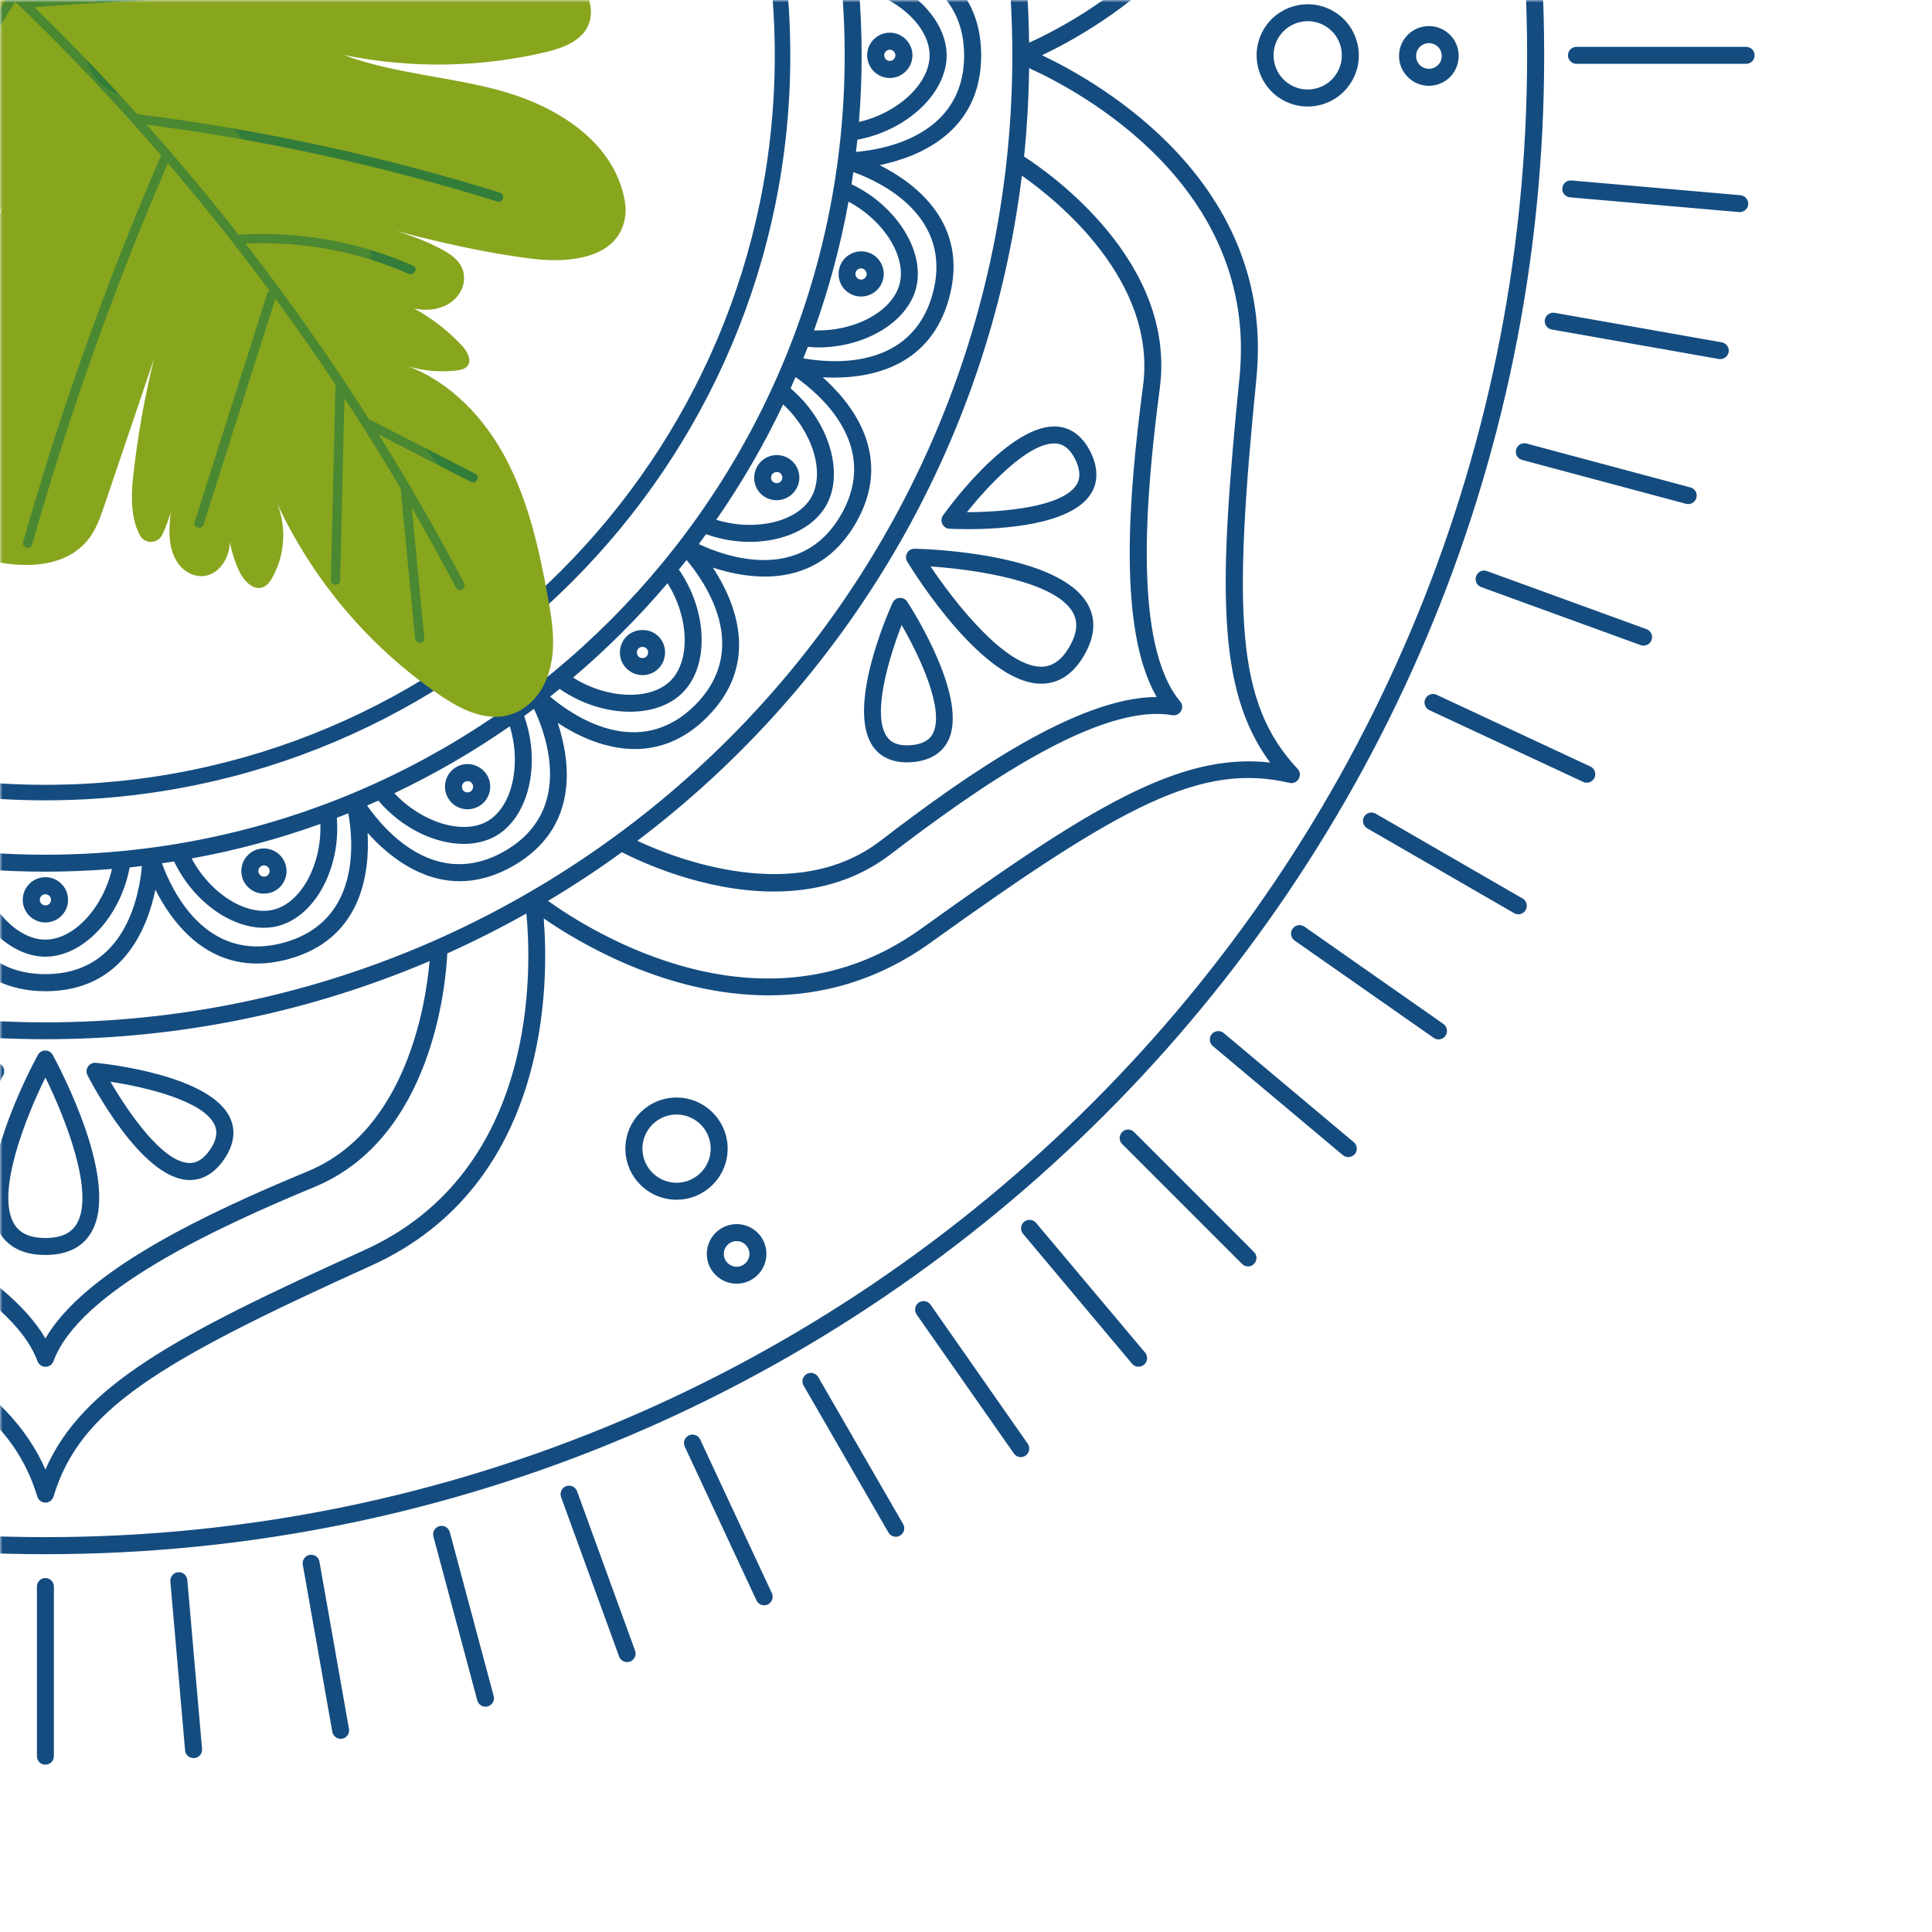 <svg width="378" height="378" viewBox="0 0 378 378" fill="none" xmlns="http://www.w3.org/2000/svg">
<mask id="mask0_19_1739" style="mask-type:luminance" maskUnits="userSpaceOnUse" x="0" y="0" width="378" height="378">
<path d="M378 0H0V378H378V0Z" fill="white"/>
</mask>
<g mask="url(#mask0_19_1739)">
<path d="M8.883 -282.392C-152.796 -282.392 -284.354 -150.853 -284.354 10.845C-284.354 172.524 -152.815 304.082 8.883 304.082C170.563 304.082 302.121 172.543 302.121 10.845C302.102 -150.853 170.563 -282.392 8.883 -282.392ZM8.883 300.744C-150.966 300.744 -281.015 170.695 -281.015 10.845C-281.015 -149.005 -150.966 -279.054 8.883 -279.054C168.733 -279.054 298.782 -149.005 298.782 10.845C298.782 170.695 168.733 300.744 8.883 300.744ZM8.883 -134.896C-71.485 -134.896 -136.858 -69.523 -136.858 10.845C-136.858 91.213 -71.485 156.587 8.883 156.587C89.252 156.587 154.625 91.213 154.625 10.845C154.606 -69.523 89.233 -134.896 8.883 -134.896ZM8.883 153.55C-69.806 153.55 -133.821 89.535 -133.821 10.845C-133.821 -67.844 -69.806 -131.86 8.883 -131.86C87.573 -131.86 151.588 -67.844 151.588 10.845C151.588 89.535 87.573 153.55 8.883 153.55ZM139.479 111.055C142.309 111.98 145.873 112.809 149.627 112.809C155.926 112.809 162.735 110.471 167.432 102.36C174.901 89.421 166.923 79.142 160.981 73.823C161.679 73.861 162.415 73.88 163.169 73.88C171.129 73.88 182.2 71.352 185.727 58.206C189.594 43.777 179.22 35.893 172.109 32.309C179.918 30.687 191.97 25.764 191.97 10.826C191.97 -4.112 179.918 -9.035 172.109 -10.657C179.22 -14.241 189.594 -22.125 185.727 -36.553C181.861 -50.982 168.941 -52.623 160.981 -52.171C166.923 -57.489 174.901 -67.769 167.432 -80.708C159.963 -93.647 147.062 -91.874 139.498 -89.384C143.874 -96.061 148.91 -108.057 138.348 -118.619C127.785 -129.181 115.789 -124.145 109.113 -119.77C111.602 -127.352 113.356 -140.234 100.436 -147.703C87.498 -155.172 77.218 -147.194 71.899 -141.253C72.352 -149.212 70.711 -162.132 56.282 -165.999C41.853 -169.865 33.969 -159.51 30.385 -152.381C28.763 -160.189 23.822 -172.242 8.902 -172.242C-6.036 -172.242 -10.959 -160.189 -12.581 -152.381C-16.183 -159.492 -24.049 -169.865 -38.477 -165.999C-52.906 -162.132 -54.547 -149.212 -54.095 -141.253C-59.413 -147.194 -69.693 -155.172 -82.632 -147.703C-95.571 -140.234 -93.798 -127.333 -91.308 -119.77C-97.985 -124.145 -109.981 -129.181 -120.543 -118.619C-131.105 -108.057 -126.069 -96.061 -121.694 -89.384C-129.276 -91.874 -142.177 -93.628 -149.627 -80.708C-157.096 -67.769 -149.118 -57.489 -143.177 -52.171C-151.136 -52.623 -164.056 -50.982 -167.923 -36.553C-171.789 -22.125 -161.416 -14.259 -154.305 -10.657C-162.113 -9.035 -174.166 -4.093 -174.166 10.826C-174.166 25.764 -162.113 30.687 -154.305 32.309C-161.416 35.893 -171.789 43.777 -167.923 58.206C-164.396 71.371 -153.324 73.88 -145.365 73.88C-144.61 73.88 -143.874 73.861 -143.177 73.823C-149.118 79.142 -157.096 89.421 -149.627 102.36C-144.95 110.471 -138.122 112.809 -131.822 112.809C-128.069 112.809 -124.504 111.98 -121.675 111.055C-126.051 117.732 -131.087 129.728 -120.524 140.29C-115.884 144.93 -110.98 146.552 -106.359 146.552C-100.456 146.552 -95.043 143.893 -91.289 141.441C-93.779 149.023 -95.552 161.924 -82.613 169.393C-78.878 171.544 -75.351 172.411 -72.107 172.411C-64.129 172.411 -57.848 167.168 -54.076 162.943C-54.528 170.902 -52.887 183.822 -38.459 187.689C-36.308 188.274 -34.29 188.519 -32.423 188.519C-21.785 188.519 -15.617 180.126 -12.562 174.071C-10.94 181.88 -6.017 193.932 8.921 193.932C23.859 193.932 28.782 181.88 30.404 174.071C33.46 180.126 39.609 188.519 50.265 188.519C52.133 188.519 54.151 188.255 56.301 187.689C70.73 183.822 72.371 170.921 71.918 162.943C75.69 167.168 81.99 172.411 89.949 172.411C93.194 172.411 96.702 171.544 100.455 169.393C113.394 161.924 111.621 149.023 109.131 141.441C112.866 143.893 118.279 146.552 124.202 146.552C128.823 146.552 133.745 144.93 138.367 140.29C148.891 129.728 143.855 117.732 139.479 111.055ZM164.546 100.719C156.681 114.356 141.686 108.792 136.726 106.453C137.197 105.812 137.669 105.171 138.14 104.511C140.969 105.529 143.874 106.019 146.703 106.019C153.154 106.019 159.001 103.473 161.585 99.003C165.3 92.571 162.188 82.367 154.682 75.992C155.002 75.257 155.323 74.521 155.643 73.785C160.189 76.954 172.392 87.12 164.546 100.719ZM140.139 101.7C145.081 94.571 149.476 87.026 153.229 79.123C158.982 84.461 161.49 92.515 158.699 97.343C155.908 102.172 147.646 104.02 140.139 101.7ZM182.502 57.357C178.447 72.522 162.622 71.088 157.171 70.107C157.473 69.353 157.756 68.617 158.058 67.863C158.737 67.919 159.416 67.976 160.076 67.976C169.129 67.976 177.409 63.148 179.201 56.489C181.125 49.322 175.486 40.288 166.602 36.044C166.734 35.252 166.847 34.459 166.96 33.667C172.166 35.535 186.557 42.212 182.502 57.357ZM175.995 55.622C174.561 60.997 167.092 64.921 159.265 64.638C162.17 56.527 164.452 48.115 166.017 39.458C172.92 43.117 177.428 50.246 175.995 55.622ZM159.246 -42.947C167.092 -43.23 174.543 -39.307 175.976 -33.932C177.409 -28.556 172.92 -21.427 165.998 -17.767C164.433 -26.425 162.17 -34.837 159.246 -42.947ZM188.632 10.845C188.632 26.538 172.996 29.254 167.47 29.725C167.564 28.933 167.658 28.141 167.752 27.33C177.428 25.538 185.218 18.258 185.218 10.845C185.218 3.433 177.428 -3.848 167.752 -5.64C167.677 -6.432 167.564 -7.243 167.47 -8.035C172.996 -7.564 188.632 -4.848 188.632 10.845ZM168.054 -2.207C175.693 -0.453 181.88 5.262 181.88 10.826C181.88 16.39 175.674 22.105 168.054 23.859C168.413 19.559 168.582 15.202 168.582 10.826C168.582 6.45 168.394 2.093 168.054 -2.207ZM182.502 -35.686C186.557 -20.54 172.166 -13.863 166.941 -11.977C166.828 -12.769 166.715 -13.562 166.583 -14.354C175.467 -18.579 181.106 -27.632 179.182 -34.799C177.259 -41.967 167.847 -46.984 158.039 -46.191C157.756 -46.946 157.454 -47.682 157.171 -48.436C162.641 -49.417 178.447 -50.85 182.502 -35.686ZM164.546 -79.048C172.392 -65.449 160.189 -55.283 155.643 -52.114C155.323 -52.85 155.002 -53.585 154.682 -54.321C162.188 -60.715 165.282 -70.919 161.585 -77.332C157.869 -83.763 147.439 -86.178 138.14 -82.839C137.669 -83.48 137.197 -84.141 136.726 -84.782C141.686 -87.121 156.681 -92.666 164.546 -79.048ZM153.229 -57.452C149.476 -65.355 145.1 -72.899 140.139 -80.029C147.646 -82.368 155.908 -80.5 158.699 -75.672C161.49 -70.843 158.982 -62.789 153.229 -57.452ZM135.99 -116.261C147.137 -105.133 137.876 -92.081 134.33 -87.894C133.84 -88.516 133.331 -89.139 132.821 -89.761C138.461 -97.891 138.819 -108.585 133.557 -113.828C128.295 -119.091 117.6 -118.713 109.49 -113.074C108.867 -113.583 108.245 -114.074 107.623 -114.583C111.81 -118.148 124.843 -127.408 135.99 -116.261ZM130.596 -92.421C124.956 -99.06 118.77 -105.246 112.13 -110.886C118.77 -115.092 127.257 -115.432 131.199 -111.49C135.16 -107.547 134.802 -99.079 130.596 -92.421ZM98.758 -144.836C112.394 -136.971 106.83 -121.976 104.492 -117.016C103.85 -117.487 103.209 -117.959 102.568 -118.43C105.906 -127.729 103.492 -138.159 97.06 -141.875C90.629 -145.591 80.424 -142.479 74.049 -134.972C73.314 -135.293 72.578 -135.613 71.843 -135.934C74.974 -140.479 85.121 -152.702 98.758 -144.836ZM99.739 -120.43C92.609 -125.371 85.064 -129.766 77.162 -133.52C82.499 -139.272 90.553 -141.781 95.382 -138.989C100.21 -136.198 102.058 -127.937 99.739 -120.43ZM55.395 -162.792C70.56 -158.737 69.126 -142.912 68.146 -137.462C67.41 -137.763 66.656 -138.046 65.901 -138.329C66.693 -148.156 61.676 -157.549 54.509 -159.473C47.342 -161.397 38.307 -155.757 34.063 -146.873C33.271 -147.005 32.479 -147.119 31.687 -147.232C33.573 -152.456 40.25 -166.848 55.395 -162.792ZM62.657 -139.536C54.547 -142.441 46.135 -144.723 37.477 -146.289C41.155 -153.211 48.285 -157.7 53.641 -156.266C59.017 -154.833 62.959 -147.364 62.657 -139.536ZM8.883 -168.922C24.576 -168.922 27.292 -153.286 27.764 -147.76C26.971 -147.854 26.179 -147.948 25.368 -148.043C23.576 -157.737 16.296 -165.508 8.883 -165.508C1.471 -165.508 -5.81 -157.719 -7.601 -148.043C-8.394 -147.967 -9.205 -147.854 -9.997 -147.76C-9.525 -153.286 -6.809 -168.922 8.883 -168.922ZM21.917 -148.326C17.616 -148.684 13.278 -148.854 8.883 -148.854C4.489 -148.854 0.151 -148.665 -4.15 -148.326C-2.396 -155.965 3.319 -162.151 8.883 -162.151C14.429 -162.17 20.163 -155.965 21.917 -148.326ZM-37.648 -162.792C-22.483 -166.848 -15.825 -152.456 -13.939 -147.232C-14.731 -147.119 -15.523 -147.005 -16.315 -146.873C-20.54 -155.776 -29.594 -161.397 -36.761 -159.473C-43.928 -157.549 -48.945 -148.137 -48.153 -138.329C-48.908 -138.046 -49.643 -137.744 -50.398 -137.462C-51.397 -142.912 -52.85 -158.718 -37.648 -162.792ZM-19.729 -146.289C-28.387 -144.723 -36.799 -142.441 -44.909 -139.536C-45.192 -147.364 -41.269 -154.833 -35.893 -156.266C-30.537 -157.719 -23.407 -153.211 -19.729 -146.289ZM-81.01 -144.836C-67.411 -152.683 -57.244 -140.479 -54.076 -135.934C-54.811 -135.613 -55.547 -135.293 -56.282 -134.972C-62.676 -142.479 -72.88 -145.572 -79.293 -141.875C-85.725 -138.159 -88.139 -127.729 -84.801 -118.43C-85.442 -117.959 -86.102 -117.487 -86.725 -117.016C-89.082 -121.976 -94.628 -136.971 -81.01 -144.836ZM-59.413 -133.52C-67.316 -129.766 -74.861 -125.39 -81.99 -120.43C-84.329 -127.937 -82.462 -136.198 -77.633 -138.989C-72.805 -141.781 -64.751 -139.253 -59.413 -133.52ZM-118.223 -116.261C-107.076 -127.39 -94.043 -118.148 -89.856 -114.602C-90.478 -114.111 -91.1 -113.602 -91.723 -113.093C-99.852 -118.732 -110.547 -119.091 -115.79 -113.847C-121.052 -108.585 -120.675 -97.891 -115.036 -89.78C-115.545 -89.158 -116.035 -88.535 -116.544 -87.913C-120.128 -92.081 -129.389 -105.096 -118.223 -116.261ZM-94.382 -110.886C-101.022 -105.246 -107.208 -99.06 -112.848 -92.421C-117.054 -99.06 -117.393 -107.547 -113.451 -111.49C-109.509 -115.45 -101.04 -115.092 -94.382 -110.886ZM-146.798 -79.048C-138.933 -92.685 -123.938 -87.121 -118.978 -84.782C-119.449 -84.141 -119.921 -83.499 -120.392 -82.858C-129.691 -86.197 -140.121 -83.782 -143.837 -77.35C-147.552 -70.919 -144.44 -60.715 -136.934 -54.34C-137.254 -53.604 -137.575 -52.868 -137.895 -52.133C-142.441 -55.264 -154.644 -65.449 -146.798 -79.048ZM-122.391 -80.01C-127.333 -72.88 -131.728 -65.336 -135.481 -57.433C-141.234 -62.771 -143.742 -70.825 -140.951 -75.653C-138.16 -80.5 -129.898 -82.349 -122.391 -80.01ZM-164.754 -35.686C-160.699 -50.85 -144.874 -49.417 -139.423 -48.436C-139.725 -47.7 -140.008 -46.946 -140.291 -46.191C-150.118 -46.984 -159.511 -41.967 -161.434 -34.799C-163.358 -27.632 -157.719 -18.597 -148.835 -14.354C-148.967 -13.562 -149.08 -12.769 -149.193 -11.977C-154.418 -13.844 -168.828 -20.502 -164.754 -35.686ZM-148.25 -17.767C-155.172 -21.445 -159.661 -28.575 -158.228 -33.932C-156.795 -39.307 -149.307 -43.23 -141.498 -42.947C-144.403 -34.837 -146.685 -26.425 -148.25 -17.767ZM-148.25 39.439C-146.685 48.096 -144.403 56.508 -141.498 64.619C-149.325 64.902 -156.795 60.978 -158.228 55.603C-159.68 50.246 -155.172 43.117 -148.25 39.439ZM-170.884 10.845C-170.884 -4.848 -155.248 -7.564 -149.722 -8.035C-149.816 -7.243 -149.91 -6.451 -150.004 -5.64C-159.68 -3.848 -167.47 3.433 -167.47 10.845C-167.47 18.258 -159.68 25.538 -150.004 27.33C-149.929 28.122 -149.816 28.933 -149.722 29.725C-155.229 29.254 -170.884 26.557 -170.884 10.845ZM-150.287 23.878C-157.926 22.124 -164.113 16.409 -164.113 10.845C-164.113 5.281 -157.907 -0.434 -150.287 -2.188C-150.646 2.112 -150.815 6.45 -150.815 10.845C-150.834 15.221 -150.646 19.578 -150.287 23.878ZM-164.754 57.357C-168.809 42.212 -154.418 35.535 -149.193 33.648C-149.08 34.441 -148.967 35.233 -148.835 36.025C-157.738 40.25 -163.358 49.303 -161.434 56.471C-159.643 63.148 -151.381 67.957 -142.309 67.957C-141.63 67.957 -140.951 67.901 -140.291 67.844C-140.008 68.599 -139.706 69.353 -139.404 70.089C-144.874 71.088 -160.699 72.522 -164.754 57.357ZM-146.798 100.719C-154.644 87.12 -142.441 76.954 -137.895 73.785C-137.575 74.521 -137.254 75.257 -136.934 75.992C-144.44 82.386 -147.552 92.59 -143.837 99.003C-141.253 103.492 -135.406 106.019 -128.955 106.019C-126.145 106.019 -123.221 105.51 -120.411 104.511C-119.939 105.152 -119.468 105.812 -118.996 106.453C-123.938 108.811 -138.895 114.394 -146.798 100.719ZM-135.481 79.123C-131.728 87.026 -127.352 94.571 -122.391 101.7C-129.898 104.039 -138.16 102.172 -140.951 97.343C-143.724 92.515 -141.215 84.461 -135.481 79.123ZM-118.223 137.952C-129.37 126.805 -120.109 113.771 -116.563 109.584C-116.073 110.207 -115.564 110.829 -115.054 111.451C-120.694 119.581 -121.052 130.275 -115.809 135.537C-113.319 138.027 -109.585 139.272 -105.492 139.272C-100.965 139.272 -96.004 137.763 -91.742 134.802C-91.119 135.311 -90.497 135.82 -89.874 136.311C-94.043 139.838 -107.057 149.099 -118.223 137.952ZM-112.848 114.111C-107.208 120.75 -101.022 126.937 -94.382 132.576C-101.022 136.782 -109.509 137.122 -113.451 133.18C-117.393 129.219 -117.054 120.75 -112.848 114.111ZM-72.088 169.073C-74.842 169.073 -77.822 168.337 -80.991 166.508C-94.628 158.643 -89.064 143.648 -86.725 138.687C-86.083 139.159 -85.442 139.63 -84.801 140.102C-88.139 149.4 -85.725 159.831 -79.293 163.546C-77.445 164.622 -75.295 165.112 -72.994 165.112C-67.316 165.112 -60.828 161.981 -56.282 156.643C-55.547 156.964 -54.811 157.285 -54.076 157.605C-56.49 161.094 -63.035 169.073 -72.088 169.073ZM-81.972 142.101C-74.842 147.043 -67.297 151.437 -59.395 155.191C-64.732 160.944 -72.786 163.452 -77.615 160.661C-82.462 157.869 -84.31 149.608 -81.972 142.101ZM-32.517 185.18C-34.102 185.18 -35.818 184.954 -37.648 184.464C-52.812 180.408 -51.379 164.584 -50.398 159.133C-49.662 159.435 -48.908 159.718 -48.153 160.001C-48.945 169.827 -43.928 179.22 -36.761 181.144C-35.818 181.389 -34.837 181.521 -33.837 181.521C-27.293 181.521 -19.993 176.259 -16.315 168.545C-15.523 168.677 -14.731 168.79 -13.939 168.903C-15.599 173.505 -20.955 185.18 -32.517 185.18ZM-44.909 161.208C-36.799 164.112 -28.387 166.395 -19.729 167.96C-23.388 174.882 -30.518 179.371 -35.893 177.938C-41.269 176.504 -45.192 169.035 -44.909 161.208ZM8.883 190.594C-6.809 190.594 -9.525 174.958 -9.997 169.431C-9.205 169.526 -8.412 169.62 -7.601 169.714C-5.81 179.39 1.471 187.18 8.883 187.18C16.296 187.18 23.576 179.39 25.368 169.714C26.16 169.639 26.971 169.526 27.764 169.431C27.292 174.958 24.595 190.594 8.883 190.594ZM-4.169 170.016C0.132 170.374 4.47 170.544 8.865 170.544C13.259 170.544 17.597 170.355 21.898 170.016C20.144 177.655 14.429 183.841 8.865 183.841C3.319 183.841 -2.414 177.636 -4.169 170.016ZM8.883 167.224C-77.351 167.224 -147.496 97.079 -147.496 10.845C-147.496 -75.389 -77.351 -145.534 8.883 -145.534C95.118 -145.534 165.263 -75.389 165.263 10.845C165.263 97.06 95.099 167.224 8.883 167.224ZM130.596 114.111C134.802 120.75 135.141 129.238 131.199 133.18C127.257 137.122 118.77 136.763 112.13 132.576C118.788 126.918 124.956 120.75 130.596 114.111ZM95.382 160.661C90.572 163.433 82.499 160.925 77.162 155.191C85.064 151.437 92.609 147.062 99.739 142.101C102.058 149.608 100.21 157.869 95.382 160.661ZM53.66 177.938C48.304 179.371 41.174 174.882 37.496 167.96C46.153 166.395 54.566 164.112 62.676 161.208C62.959 169.035 59.017 176.504 53.66 177.938ZM55.395 184.464C40.25 188.519 33.573 174.128 31.687 168.903C32.479 168.79 33.271 168.677 34.063 168.545C37.741 176.259 45.041 181.521 51.586 181.521C52.585 181.521 53.566 181.408 54.509 181.144C61.676 179.22 66.693 169.808 65.901 160.001C66.656 159.718 67.391 159.416 68.146 159.133C69.145 164.584 70.598 180.39 55.395 184.464ZM98.758 166.508C85.159 174.354 74.992 162.151 71.824 157.605C72.559 157.285 73.295 156.964 74.031 156.643C78.576 162 85.064 165.112 90.742 165.112C93.024 165.112 95.193 164.603 97.041 163.546C103.473 159.831 105.887 149.4 102.549 140.102C103.19 139.63 103.85 139.159 104.473 138.687C106.83 143.648 112.394 158.643 98.758 166.508ZM135.99 137.952C124.843 149.08 111.81 139.838 107.623 136.292C108.245 135.801 108.867 135.292 109.49 134.783C113.752 137.744 118.713 139.253 123.24 139.253C127.333 139.253 131.067 138.027 133.557 135.519C138.819 130.256 138.442 119.562 132.821 111.433C133.331 110.81 133.821 110.188 134.33 109.565C137.857 113.771 147.118 126.805 135.99 137.952ZM8.883 -158.813C6.45 -158.813 4.451 -156.832 4.451 -154.38C4.451 -151.947 6.431 -149.948 8.883 -149.948C11.317 -149.948 13.316 -151.928 13.316 -154.38C13.297 -156.813 11.317 -158.813 8.883 -158.813ZM8.883 -153.286C8.28 -153.286 7.789 -153.777 7.789 -154.38C7.789 -154.984 8.28 -155.474 8.883 -155.474C9.487 -155.474 9.977 -154.984 9.977 -154.38C9.977 -153.777 9.487 -153.286 8.883 -153.286ZM-31.668 -152.588C-32.687 -153.173 -33.875 -153.343 -35.026 -153.022C-35.328 -152.947 -35.592 -152.834 -35.856 -152.702C-37.44 -151.909 -38.402 -150.25 -38.289 -148.477C-38.27 -148.175 -38.232 -147.892 -38.138 -147.59C-37.61 -145.61 -35.818 -144.308 -33.856 -144.308C-33.479 -144.308 -33.102 -144.365 -32.706 -144.459C-30.348 -145.082 -28.952 -147.515 -29.575 -149.872C-29.914 -151.042 -30.65 -151.985 -31.668 -152.588ZM-32.932 -148.194C-33.083 -147.93 -33.309 -147.76 -33.592 -147.684C-33.743 -147.647 -33.894 -147.647 -34.026 -147.666C-34.46 -147.722 -34.818 -148.024 -34.931 -148.477C-35.082 -149.061 -34.743 -149.665 -34.158 -149.835C-34.064 -149.853 -33.969 -149.872 -33.875 -149.872C-33.687 -149.872 -33.498 -149.816 -33.328 -149.721C-33.064 -149.571 -32.894 -149.344 -32.819 -149.061C-32.743 -148.759 -32.781 -148.458 -32.932 -148.194ZM-78.011 -133.388C-78.086 -133.105 -78.143 -132.822 -78.162 -132.52C-78.218 -131.652 -78.011 -130.785 -77.577 -130.03C-77.124 -129.257 -76.483 -128.653 -75.71 -128.276C-75.446 -128.144 -75.181 -128.05 -74.899 -127.974C-74.521 -127.88 -74.125 -127.823 -73.748 -127.823C-72.975 -127.823 -72.22 -128.031 -71.541 -128.427C-70.523 -129.012 -69.787 -129.974 -69.485 -131.105C-69.41 -131.388 -69.353 -131.671 -69.335 -131.973C-69.278 -132.841 -69.485 -133.708 -69.919 -134.463C-70.372 -135.236 -71.013 -135.839 -71.787 -136.217C-72.051 -136.349 -72.315 -136.443 -72.597 -136.518C-73.748 -136.82 -74.936 -136.669 -75.955 -136.085C-76.973 -135.481 -77.709 -134.538 -78.011 -133.388ZM-74.804 -132.539C-74.729 -132.822 -74.54 -133.067 -74.295 -133.199C-74.125 -133.293 -73.937 -133.35 -73.748 -133.35C-73.654 -133.35 -73.559 -133.331 -73.465 -133.312C-73.182 -133.237 -72.937 -133.048 -72.805 -132.803C-72.654 -132.558 -72.616 -132.256 -72.692 -131.973C-72.767 -131.69 -72.956 -131.445 -73.201 -131.294C-73.465 -131.143 -73.748 -131.105 -74.031 -131.181C-74.314 -131.256 -74.559 -131.445 -74.691 -131.69C-74.842 -131.954 -74.88 -132.256 -74.804 -132.539ZM-105.511 -109.66C-105.661 -109.754 -105.812 -109.811 -105.963 -109.886C-106.076 -109.943 -106.171 -109.999 -106.284 -110.037C-107.887 -110.66 -109.849 -110.358 -111.094 -109.094C-111.923 -108.264 -112.395 -107.151 -112.395 -105.963C-112.395 -104.775 -111.942 -103.662 -111.094 -102.832C-110.226 -101.965 -109.094 -101.531 -107.963 -101.531C-106.831 -101.531 -105.699 -101.965 -104.832 -102.832C-104.002 -103.662 -103.53 -104.775 -103.53 -105.963C-103.53 -106.265 -103.568 -106.548 -103.624 -106.831C-103.794 -107.68 -104.209 -108.472 -104.832 -109.094C-104.926 -109.188 -105.02 -109.245 -105.114 -109.32C-105.246 -109.452 -105.36 -109.585 -105.511 -109.66ZM-107.17 -105.209C-107.378 -105.001 -107.661 -104.888 -107.944 -104.888C-108.095 -104.888 -108.227 -104.907 -108.359 -104.963C-108.491 -105.02 -108.623 -105.096 -108.717 -105.19C-108.924 -105.397 -109.038 -105.68 -109.038 -105.963C-109.038 -106.265 -108.924 -106.529 -108.717 -106.736C-108.51 -106.944 -108.227 -107.057 -107.944 -107.057C-107.661 -107.057 -107.378 -106.944 -107.17 -106.736C-106.963 -106.529 -106.85 -106.246 -106.85 -105.963C-106.85 -105.699 -106.963 -105.416 -107.17 -105.209ZM-131.992 -75.596C-133.01 -76.181 -134.199 -76.351 -135.349 -76.03C-136.5 -75.728 -137.443 -74.993 -138.027 -73.974C-138.612 -72.956 -138.782 -71.767 -138.461 -70.617C-138.16 -69.466 -137.424 -68.523 -136.405 -67.939C-135.726 -67.543 -134.972 -67.335 -134.199 -67.335C-133.821 -67.335 -133.425 -67.392 -133.048 -67.486C-131.898 -67.788 -130.954 -68.523 -130.37 -69.542C-129.785 -70.56 -129.615 -71.749 -129.936 -72.899C-130.238 -74.05 -130.973 -75.012 -131.992 -75.596ZM-133.256 -71.221C-133.406 -70.957 -133.633 -70.787 -133.916 -70.711C-134.199 -70.636 -134.5 -70.674 -134.746 -70.825C-135.01 -70.975 -135.179 -71.202 -135.255 -71.485C-135.33 -71.767 -135.293 -72.069 -135.142 -72.314C-134.991 -72.579 -134.764 -72.748 -134.482 -72.824C-134.387 -72.843 -134.293 -72.862 -134.199 -72.862C-134.01 -72.862 -133.821 -72.805 -133.652 -72.711C-133.388 -72.56 -133.218 -72.333 -133.142 -72.05C-133.067 -71.767 -133.105 -71.485 -133.256 -71.221ZM-149.571 -36.195C-149.872 -36.27 -150.155 -36.327 -150.457 -36.346C-151.928 -36.44 -153.324 -35.78 -154.211 -34.648C-154.569 -34.196 -154.833 -33.668 -154.984 -33.083C-155.286 -31.951 -155.135 -30.744 -154.55 -29.726C-153.965 -28.707 -153.003 -27.971 -151.872 -27.67C-151.494 -27.575 -151.098 -27.519 -150.721 -27.519C-148.76 -27.519 -146.968 -28.82 -146.44 -30.801C-146.194 -31.687 -146.251 -32.574 -146.534 -33.385C-146.987 -34.705 -148.099 -35.799 -149.571 -36.195ZM-149.646 -31.631C-149.722 -31.348 -149.91 -31.102 -150.155 -30.971C-150.419 -30.82 -150.702 -30.782 -150.985 -30.857C-151.268 -30.933 -151.513 -31.121 -151.664 -31.367C-151.815 -31.631 -151.853 -31.913 -151.777 -32.196C-151.645 -32.687 -151.193 -33.008 -150.721 -33.008C-150.627 -33.008 -150.533 -32.989 -150.438 -32.97C-149.835 -32.838 -149.495 -32.234 -149.646 -31.631ZM-156.342 6.413C-158.775 6.413 -160.774 8.393 -160.774 10.845C-160.774 13.278 -158.794 15.277 -156.342 15.277C-153.909 15.277 -151.909 13.297 -151.909 10.845C-151.909 8.393 -153.909 6.413 -156.342 6.413ZM-156.342 11.939C-156.945 11.939 -157.436 11.449 -157.436 10.845C-157.436 10.242 -156.945 9.751 -156.342 9.751C-155.738 9.751 -155.248 10.242 -155.248 10.845C-155.248 11.449 -155.738 11.939 -156.342 11.939ZM-154.984 54.754C-154.456 56.735 -152.664 58.036 -150.702 58.036C-150.325 58.036 -149.948 57.98 -149.552 57.885C-149.344 57.829 -149.156 57.753 -148.967 57.678C-148.892 57.64 -148.797 57.621 -148.722 57.584C-148.646 57.546 -148.571 57.489 -148.496 57.452C-148.326 57.357 -148.137 57.263 -147.986 57.131C-147.534 56.773 -147.138 56.339 -146.855 55.829C-146.27 54.811 -146.1 53.623 -146.421 52.472C-146.968 50.416 -148.892 49.077 -150.948 49.19C-151.249 49.209 -151.532 49.247 -151.834 49.341C-154.211 49.964 -155.625 52.397 -154.984 54.754ZM-151.004 52.529C-150.872 52.491 -150.759 52.491 -150.627 52.51C-150.589 52.51 -150.533 52.529 -150.495 52.529C-150.401 52.547 -150.325 52.585 -150.25 52.623C-150.212 52.642 -150.174 52.661 -150.136 52.68C-150.061 52.736 -149.986 52.793 -149.929 52.868C-149.91 52.906 -149.872 52.925 -149.854 52.962C-149.778 53.076 -149.703 53.189 -149.665 53.321C-149.589 53.604 -149.627 53.906 -149.778 54.151C-149.929 54.396 -150.155 54.584 -150.457 54.66C-151.042 54.811 -151.645 54.471 -151.815 53.887C-151.853 53.736 -151.853 53.585 -151.834 53.453C-151.74 53.019 -151.438 52.661 -151.004 52.529ZM-134.199 97.871C-133.444 97.871 -132.69 97.683 -131.992 97.287C-130.973 96.702 -130.238 95.74 -129.936 94.608C-129.634 93.477 -129.785 92.269 -130.37 91.251C-131.596 89.138 -134.293 88.403 -136.405 89.629C-137.424 90.214 -138.16 91.175 -138.461 92.307C-138.763 93.439 -138.612 94.646 -138.027 95.665C-137.216 97.079 -135.726 97.871 -134.199 97.871ZM-135.274 93.156C-135.198 92.873 -135.01 92.628 -134.764 92.496C-134.595 92.401 -134.406 92.345 -134.217 92.345C-133.84 92.345 -133.463 92.534 -133.256 92.892C-133.105 93.156 -133.067 93.439 -133.142 93.722C-133.218 94.005 -133.406 94.25 -133.652 94.382C-134.18 94.684 -134.859 94.514 -135.161 93.986C-135.311 93.741 -135.349 93.439 -135.274 93.156ZM-107.944 132.086C-106.755 132.086 -105.643 131.633 -104.813 130.784C-103.096 129.068 -103.096 126.258 -104.813 124.522C-106.491 122.844 -109.396 122.844 -111.075 124.522C-112.791 126.239 -112.791 129.049 -111.075 130.784C-110.245 131.633 -109.132 132.086 -107.944 132.086ZM-108.736 126.88C-108.321 126.465 -107.585 126.465 -107.17 126.88C-106.737 127.314 -106.737 128.012 -107.17 128.446C-107.585 128.86 -108.321 128.86 -108.736 128.446C-109.17 128.012 -109.17 127.314 -108.736 126.88ZM-75.955 157.756C-75.276 158.152 -74.521 158.36 -73.748 158.36C-73.371 158.36 -72.975 158.303 -72.597 158.209C-71.447 157.907 -70.504 157.171 -69.919 156.153C-69.335 155.134 -69.165 153.927 -69.485 152.796C-69.787 151.645 -70.523 150.702 -71.541 150.117C-72.56 149.532 -73.748 149.363 -74.899 149.683C-76.049 149.985 -76.992 150.721 -77.577 151.739C-78.162 152.758 -78.331 153.965 -78.011 155.097C-77.709 156.209 -76.973 157.171 -75.955 157.756ZM-74.691 153.361C-74.54 153.116 -74.314 152.928 -74.031 152.852C-73.937 152.833 -73.842 152.814 -73.748 152.814C-73.559 152.814 -73.371 152.871 -73.201 152.965C-72.673 153.267 -72.503 153.946 -72.805 154.474C-72.956 154.719 -73.182 154.908 -73.465 154.983C-73.748 155.059 -74.05 155.021 -74.295 154.87C-74.559 154.719 -74.729 154.493 -74.804 154.191C-74.88 153.927 -74.842 153.625 -74.691 153.361ZM-35.026 174.694C-34.648 174.788 -34.252 174.844 -33.875 174.844C-33.102 174.844 -32.347 174.637 -31.668 174.241C-30.65 173.656 -29.914 172.694 -29.613 171.563C-28.99 169.205 -30.386 166.772 -32.743 166.149C-33.045 166.074 -33.328 166.017 -33.63 165.998C-35.686 165.885 -37.61 167.206 -38.157 169.28C-38.459 170.431 -38.308 171.619 -37.723 172.638C-37.119 173.656 -36.176 174.392 -35.026 174.694ZM-34.95 170.148C-34.818 169.658 -34.366 169.337 -33.875 169.337C-33.781 169.337 -33.687 169.356 -33.592 169.375C-33.008 169.525 -32.649 170.129 -32.819 170.733C-32.894 171.016 -33.083 171.261 -33.328 171.393C-33.592 171.544 -33.875 171.581 -34.158 171.506C-34.441 171.43 -34.686 171.242 -34.818 170.997C-34.894 170.865 -34.931 170.733 -34.95 170.582C-35.007 170.431 -34.988 170.28 -34.95 170.148ZM8.883 180.484C11.317 180.484 13.316 178.504 13.316 176.052C13.316 173.618 11.335 171.619 8.883 171.619C6.45 171.619 4.451 173.6 4.451 176.052C4.451 178.504 6.431 180.484 8.883 180.484ZM8.883 174.958C9.487 174.958 9.977 175.448 9.977 176.052C9.977 176.655 9.487 177.146 8.883 177.146C8.28 177.146 7.789 176.655 7.789 176.052C7.789 175.448 8.261 174.958 8.883 174.958ZM51.642 174.844C52.019 174.844 52.397 174.788 52.793 174.694C53.943 174.392 54.886 173.656 55.471 172.638C55.622 172.374 55.735 172.11 55.829 171.845C56.018 171.299 56.093 170.714 56.056 170.148C56.037 169.865 55.98 169.563 55.905 169.28C55.264 166.923 52.849 165.527 50.492 166.149C48.134 166.772 46.738 169.205 47.361 171.563C47.889 173.543 49.681 174.844 51.642 174.844ZM51.359 169.356C51.453 169.337 51.548 169.318 51.642 169.318C52.133 169.318 52.585 169.639 52.717 170.129C52.868 170.714 52.529 171.317 51.944 171.487C51.359 171.638 50.756 171.298 50.586 170.714C50.416 170.129 50.775 169.526 51.359 169.356ZM90.346 158.19C90.723 158.284 91.119 158.341 91.496 158.341C92.269 158.341 93.024 158.133 93.703 157.737C94.721 157.152 95.457 156.191 95.759 155.059C95.834 154.776 95.891 154.493 95.91 154.191C95.966 153.324 95.759 152.456 95.325 151.702C95.212 151.513 95.08 151.324 94.929 151.155C93.59 149.476 91.194 148.967 89.27 150.079C88.252 150.664 87.516 151.626 87.215 152.758C86.913 153.889 87.064 155.097 87.648 156.115C88.252 157.152 89.195 157.888 90.346 158.19ZM90.421 153.644C90.496 153.361 90.685 153.116 90.93 152.984C91.1 152.89 91.289 152.833 91.477 152.833C91.572 152.833 91.666 152.852 91.76 152.871C92.043 152.946 92.288 153.135 92.42 153.38C92.571 153.625 92.609 153.927 92.534 154.21C92.458 154.493 92.269 154.738 92.024 154.889C91.496 155.191 90.817 155.021 90.515 154.493C90.383 154.21 90.346 153.927 90.421 153.644ZM122.58 130.784C123.409 131.614 124.522 132.086 125.711 132.086C126.899 132.086 128.012 131.633 128.842 130.784C129.275 130.351 129.596 129.86 129.803 129.313C130.445 127.71 130.124 125.805 128.842 124.522C127.182 122.844 124.258 122.844 122.58 124.522C122.146 124.956 121.825 125.447 121.618 125.994C120.957 127.597 121.278 129.502 122.58 130.784ZM124.918 126.88C125.333 126.465 126.069 126.465 126.484 126.88C126.918 127.314 126.918 128.012 126.484 128.446C126.069 128.86 125.333 128.86 124.918 128.446C124.503 128.012 124.503 127.314 124.918 126.88ZM149.74 97.287C150.438 97.683 151.192 97.871 151.947 97.871C153.474 97.871 154.964 97.079 155.794 95.665C156.096 95.136 156.285 94.571 156.36 94.005C156.568 92.288 155.776 90.534 154.191 89.629C152.079 88.403 149.363 89.138 148.156 91.251C148.005 91.515 147.873 91.779 147.797 92.062C147.118 94.005 147.891 96.212 149.74 97.287ZM151.004 92.892C151.098 92.741 151.23 92.609 151.381 92.534C151.419 92.515 151.475 92.496 151.513 92.458C151.626 92.401 151.739 92.383 151.871 92.364C151.928 92.364 151.966 92.345 152.022 92.345C152.192 92.345 152.362 92.383 152.513 92.477C153.041 92.779 153.229 93.458 152.909 93.986C152.607 94.514 151.928 94.684 151.4 94.382C150.89 94.099 150.702 93.42 151.004 92.892ZM167.319 57.866C167.696 57.961 168.092 58.017 168.469 58.017C170.431 58.017 172.223 56.716 172.751 54.735C172.826 54.434 172.883 54.151 172.902 53.849C173.015 51.793 171.694 49.869 169.639 49.322C167.281 48.7 164.848 50.096 164.225 52.453C163.924 53.604 164.074 54.792 164.659 55.81C165.225 56.829 166.187 57.565 167.319 57.866ZM167.394 53.321C167.526 52.83 167.979 52.51 168.469 52.51C168.564 52.51 168.658 52.529 168.752 52.547C168.846 52.566 168.941 52.623 169.016 52.68C169.054 52.698 169.092 52.717 169.129 52.736C169.148 52.755 169.167 52.793 169.186 52.812C169.375 52.981 169.507 53.208 169.544 53.453C169.563 53.604 169.563 53.736 169.525 53.887C169.375 54.471 168.771 54.811 168.205 54.66H168.186C167.903 54.584 167.658 54.396 167.526 54.151C167.356 53.887 167.319 53.604 167.394 53.321ZM174.09 15.259C176.523 15.259 178.522 13.278 178.522 10.826C178.522 8.393 176.542 6.394 174.09 6.394C171.657 6.394 169.657 8.374 169.657 10.826C169.676 13.278 171.657 15.259 174.09 15.259ZM174.09 9.732C174.693 9.732 175.184 10.223 175.184 10.826C175.184 11.43 174.693 11.92 174.09 11.92C173.486 11.92 172.996 11.43 172.996 10.826C172.996 10.223 173.486 9.732 174.09 9.732ZM172.732 -33.064C172.185 -35.12 170.261 -36.459 168.205 -36.346C168.054 -36.346 167.903 -36.289 167.771 -36.27C167.62 -36.252 167.47 -36.233 167.338 -36.195C166.187 -35.893 165.244 -35.158 164.659 -34.139C164.074 -33.121 163.905 -31.932 164.225 -30.782C164.754 -28.801 166.545 -27.5 168.507 -27.5C168.884 -27.5 169.261 -27.557 169.639 -27.651C171.959 -28.273 173.373 -30.706 172.732 -33.064ZM168.752 -30.857C168.714 -30.838 168.677 -30.857 168.62 -30.857C168.507 -30.838 168.413 -30.82 168.299 -30.838C167.866 -30.895 167.507 -31.197 167.394 -31.649C167.319 -31.932 167.356 -32.234 167.507 -32.479C167.658 -32.743 167.884 -32.913 168.186 -32.989C168.281 -33.008 168.375 -33.026 168.469 -33.026C168.658 -33.026 168.846 -32.97 169.016 -32.875C169.28 -32.725 169.45 -32.498 169.525 -32.215C169.563 -32.064 169.563 -31.913 169.544 -31.782C169.507 -31.348 169.186 -30.971 168.752 -30.857ZM153.097 -76.049C152.814 -76.124 152.531 -76.181 152.23 -76.2C151.362 -76.257 150.494 -76.049 149.74 -75.615C147.627 -74.389 146.911 -71.692 148.118 -69.58C148.703 -68.561 149.664 -67.826 150.796 -67.524C151.173 -67.429 151.569 -67.373 151.947 -67.373C152.72 -67.373 153.474 -67.58 154.153 -67.976C156.266 -69.202 156.983 -71.9 155.776 -74.012C155.21 -75.012 154.248 -75.747 153.097 -76.049ZM152.513 -70.825C152.248 -70.674 151.966 -70.636 151.683 -70.711C151.4 -70.787 151.154 -70.975 151.022 -71.221C150.721 -71.749 150.89 -72.428 151.419 -72.73C151.569 -72.824 151.739 -72.862 151.909 -72.862C152.022 -72.862 152.135 -72.862 152.248 -72.843C152.531 -72.767 152.777 -72.579 152.909 -72.333C152.984 -72.201 153.022 -72.069 153.041 -71.918C153.097 -71.485 152.909 -71.051 152.513 -70.825ZM122.58 -109.113C121.75 -108.283 121.278 -107.17 121.278 -105.982C121.278 -104.794 121.731 -103.681 122.58 -102.851C123.447 -101.983 124.579 -101.55 125.711 -101.55C126.842 -101.55 127.974 -101.983 128.842 -102.851C129.671 -103.681 130.143 -104.794 130.143 -105.982C130.143 -107.17 129.69 -108.283 128.842 -109.113C127.163 -110.792 124.239 -110.792 122.58 -109.113ZM126.484 -105.209C126.069 -104.794 125.333 -104.794 124.918 -105.209C124.805 -105.322 124.73 -105.435 124.673 -105.567C124.503 -105.963 124.598 -106.435 124.918 -106.755C125.126 -106.963 125.409 -107.076 125.692 -107.076C125.993 -107.076 126.258 -106.963 126.465 -106.755C126.918 -106.34 126.918 -105.642 126.484 -105.209ZM93.703 -136.085C92.684 -136.669 91.496 -136.839 90.346 -136.518C90.063 -136.443 89.78 -136.33 89.534 -136.217C88.761 -135.839 88.101 -135.236 87.667 -134.463C87.215 -133.689 87.026 -132.841 87.082 -131.973C87.101 -131.69 87.158 -131.388 87.233 -131.105C87.535 -129.955 88.271 -129.012 89.289 -128.427C89.968 -128.031 90.723 -127.823 91.496 -127.823C91.873 -127.823 92.269 -127.88 92.647 -127.974C93.797 -128.276 94.74 -129.012 95.325 -130.03C95.91 -131.049 96.079 -132.237 95.759 -133.388C95.457 -134.538 94.721 -135.481 93.703 -136.085ZM92.439 -131.69C92.137 -131.162 91.458 -130.973 90.93 -131.294C90.685 -131.445 90.496 -131.671 90.421 -131.973C90.383 -132.124 90.364 -132.256 90.383 -132.407C90.402 -132.558 90.44 -132.69 90.515 -132.822C90.666 -133.086 90.892 -133.255 91.175 -133.331C91.27 -133.35 91.364 -133.369 91.458 -133.369C91.647 -133.369 91.836 -133.312 92.005 -133.218C92.251 -133.067 92.439 -132.841 92.515 -132.558C92.552 -132.407 92.571 -132.275 92.552 -132.124C92.552 -131.954 92.515 -131.822 92.439 -131.69ZM52.774 -153.022C50.416 -153.663 47.983 -152.249 47.361 -149.891C47.059 -148.741 47.21 -147.552 47.794 -146.534C48.379 -145.515 49.341 -144.78 50.492 -144.478C50.869 -144.384 51.265 -144.327 51.642 -144.327C51.887 -144.327 52.133 -144.346 52.359 -144.384C54.019 -144.667 55.452 -145.874 55.905 -147.609C56.546 -149.967 55.131 -152.4 52.774 -153.022ZM52.698 -148.458C52.547 -147.873 51.944 -147.515 51.34 -147.684C51.057 -147.76 50.812 -147.948 50.68 -148.194C50.529 -148.458 50.492 -148.741 50.567 -149.024C50.699 -149.514 51.152 -149.835 51.642 -149.835C51.736 -149.835 51.831 -149.816 51.925 -149.797C52.51 -149.665 52.868 -149.061 52.698 -148.458ZM8.883 -287.07C9.808 -287.07 10.543 -287.805 10.543 -288.729V-321.925C10.543 -322.85 9.808 -323.585 8.883 -323.585C7.959 -323.585 7.224 -322.85 7.224 -321.925V-288.729C7.224 -287.805 7.959 -287.07 8.883 -287.07ZM-17.239 -285.938C-17.183 -285.938 -17.145 -285.938 -17.089 -285.938C-16.183 -286.013 -15.504 -286.824 -15.58 -287.73L-18.465 -320.794C-18.541 -321.699 -19.352 -322.378 -20.257 -322.303C-21.163 -322.227 -21.842 -321.416 -21.766 -320.511L-18.88 -287.447C-18.805 -286.579 -18.088 -285.938 -17.239 -285.938ZM-43.155 -282.524C-43.061 -282.524 -42.966 -282.524 -42.872 -282.543C-41.967 -282.694 -41.363 -283.561 -41.533 -284.467L-47.304 -317.153C-47.455 -318.059 -48.323 -318.662 -49.228 -318.493C-50.134 -318.342 -50.737 -317.474 -50.568 -316.569L-44.796 -283.882C-44.645 -283.09 -43.928 -282.524 -43.155 -282.524ZM-70.259 -278.092C-70.051 -277.356 -69.391 -276.866 -68.656 -276.866C-68.505 -276.866 -68.373 -276.885 -68.222 -276.922C-67.335 -277.167 -66.807 -278.073 -67.052 -278.959L-75.634 -311.024C-75.879 -311.91 -76.785 -312.438 -77.671 -312.193C-78.558 -311.948 -79.086 -311.042 -78.841 -310.156L-70.259 -278.092ZM-95.137 -270.094C-94.892 -269.415 -94.25 -269.001 -93.571 -269.001C-93.383 -269.001 -93.194 -269.038 -93.005 -269.095C-92.138 -269.415 -91.704 -270.359 -92.006 -271.226L-103.36 -302.423C-103.681 -303.29 -104.624 -303.724 -105.492 -303.422C-106.359 -303.102 -106.793 -302.159 -106.491 -301.291L-95.137 -270.094ZM-119.223 -259.966C-118.94 -259.362 -118.336 -259.004 -117.714 -259.004C-117.487 -259.004 -117.242 -259.061 -117.016 -259.155C-116.186 -259.551 -115.828 -260.532 -116.205 -261.362L-130.238 -291.445C-130.634 -292.275 -131.615 -292.634 -132.445 -292.257C-133.274 -291.86 -133.633 -290.88 -133.256 -290.05L-119.223 -259.966ZM-142.347 -247.763C-142.045 -247.235 -141.479 -246.933 -140.913 -246.933C-140.63 -246.933 -140.347 -247.008 -140.083 -247.159C-139.291 -247.612 -139.008 -248.63 -139.48 -249.422L-156.078 -278.167C-156.53 -278.959 -157.549 -279.223 -158.341 -278.771C-159.133 -278.318 -159.416 -277.299 -158.945 -276.507L-142.347 -247.763ZM-164.301 -233.598C-163.981 -233.145 -163.471 -232.881 -162.943 -232.881C-162.623 -232.881 -162.283 -232.975 -162 -233.183C-161.246 -233.711 -161.057 -234.748 -161.585 -235.503L-180.635 -262.701C-181.163 -263.455 -182.201 -263.644 -182.955 -263.116C-183.71 -262.588 -183.898 -261.55 -183.37 -260.796L-164.301 -233.598ZM-184.954 -217.585C-184.634 -217.188 -184.162 -217 -183.672 -217C-183.295 -217 -182.917 -217.132 -182.597 -217.396C-181.899 -217.981 -181.805 -219.037 -182.389 -219.735L-203.74 -245.141C-204.325 -245.839 -205.381 -245.933 -206.079 -245.348C-206.777 -244.764 -206.871 -243.707 -206.287 -243.01L-184.954 -217.585ZM-204.118 -199.817C-203.797 -199.496 -203.363 -199.327 -202.948 -199.327C-202.514 -199.327 -202.099 -199.496 -201.779 -199.817C-201.138 -200.458 -201.138 -201.515 -201.779 -202.175L-225.242 -225.638C-225.884 -226.28 -226.94 -226.28 -227.6 -225.638C-228.241 -224.997 -228.241 -223.941 -227.6 -223.281L-204.118 -199.817ZM-221.678 -180.447C-221.376 -180.182 -220.98 -180.05 -220.602 -180.05C-220.131 -180.05 -219.659 -180.258 -219.339 -180.635C-218.754 -181.333 -218.848 -182.389 -219.546 -182.974L-244.971 -204.325C-245.669 -204.91 -246.725 -204.815 -247.31 -204.118C-247.895 -203.42 -247.8 -202.363 -247.103 -201.779L-221.678 -180.447ZM-237.464 -159.624C-237.182 -159.416 -236.842 -159.322 -236.521 -159.322C-235.993 -159.322 -235.484 -159.567 -235.163 -160.039C-234.635 -160.793 -234.824 -161.83 -235.578 -162.359L-262.757 -181.39C-263.512 -181.918 -264.549 -181.729 -265.077 -180.975C-265.606 -180.22 -265.417 -179.183 -264.662 -178.655L-237.464 -159.624ZM-280.129 -154.097L-251.384 -137.499C-251.12 -137.348 -250.837 -137.273 -250.554 -137.273C-249.988 -137.273 -249.423 -137.575 -249.121 -138.103C-248.668 -138.895 -248.932 -139.914 -249.724 -140.366L-278.469 -156.964C-279.261 -157.417 -280.28 -157.153 -280.732 -156.361C-281.204 -155.587 -280.921 -154.569 -280.129 -154.097ZM-293.407 -128.295L-263.323 -114.262C-263.097 -114.149 -262.852 -114.111 -262.625 -114.111C-262.003 -114.111 -261.399 -114.47 -261.117 -115.073C-260.72 -115.903 -261.098 -116.903 -261.928 -117.28L-292.011 -131.313C-292.841 -131.709 -293.841 -131.332 -294.218 -130.502C-294.595 -129.672 -294.237 -128.672 -293.407 -128.295ZM-304.384 -101.418L-273.188 -90.063C-272.999 -89.988 -272.811 -89.969 -272.622 -89.969C-271.943 -89.969 -271.302 -90.384 -271.056 -91.063C-270.736 -91.93 -271.189 -92.873 -272.056 -93.194L-303.253 -104.549C-304.12 -104.85 -305.063 -104.416 -305.384 -103.549C-305.686 -102.681 -305.252 -101.719 -304.384 -101.418ZM-312.985 -73.691L-280.921 -65.109C-280.77 -65.072 -280.638 -65.053 -280.487 -65.053C-279.752 -65.053 -279.073 -65.543 -278.884 -66.279C-278.639 -67.165 -279.167 -68.071 -280.053 -68.316L-312.118 -76.898C-313.004 -77.124 -313.909 -76.615 -314.155 -75.728C-314.381 -74.823 -313.872 -73.918 -312.985 -73.691ZM-319.115 -45.305L-286.428 -39.533C-286.334 -39.515 -286.24 -39.515 -286.146 -39.515C-285.353 -39.515 -284.656 -40.081 -284.505 -40.892C-284.354 -41.797 -284.957 -42.664 -285.844 -42.815L-318.549 -48.587C-319.455 -48.757 -320.322 -48.134 -320.473 -47.248C-320.624 -46.324 -320.021 -45.475 -319.115 -45.305ZM-322.755 -16.504L-289.691 -13.618C-289.635 -13.618 -289.597 -13.618 -289.541 -13.618C-288.692 -13.618 -287.956 -14.278 -287.881 -15.127C-287.805 -16.032 -288.484 -16.843 -289.39 -16.919L-322.454 -19.805C-323.359 -19.88 -324.17 -19.201 -324.245 -18.296C-324.359 -17.39 -323.68 -16.598 -322.755 -16.504ZM-290.691 12.505C-289.767 12.505 -289.031 11.769 -289.031 10.845C-289.031 9.921 -289.767 9.185 -290.691 9.185H-323.887C-324.811 9.185 -325.547 9.921 -325.547 10.845C-325.547 11.769 -324.811 12.505 -323.887 12.505H-290.691ZM-287.9 36.798C-287.975 35.893 -288.786 35.214 -289.691 35.289L-322.755 38.175C-323.661 38.251 -324.34 39.062 -324.264 39.967C-324.189 40.835 -323.472 41.476 -322.605 41.476C-322.548 41.476 -322.51 41.476 -322.454 41.476L-289.39 38.59C-288.484 38.515 -287.824 37.722 -287.9 36.798ZM-284.505 62.563C-284.656 61.657 -285.523 61.054 -286.428 61.224L-319.115 66.995C-320.021 67.146 -320.624 68.014 -320.454 68.919C-320.303 69.73 -319.606 70.296 -318.813 70.296C-318.719 70.296 -318.625 70.296 -318.53 70.277L-285.844 64.506C-284.957 64.336 -284.354 63.468 -284.505 62.563ZM-278.884 87.931C-279.129 87.045 -280.034 86.517 -280.921 86.762L-312.985 95.344C-313.872 95.589 -314.4 96.494 -314.155 97.381C-313.947 98.117 -313.287 98.607 -312.551 98.607C-312.401 98.607 -312.268 98.588 -312.118 98.55L-280.053 89.968C-279.167 89.742 -278.639 88.818 -278.884 87.931ZM-271.056 112.734C-271.377 111.866 -272.32 111.433 -273.188 111.734L-304.384 123.089C-305.252 123.41 -305.686 124.353 -305.384 125.22C-305.139 125.899 -304.498 126.314 -303.819 126.314C-303.63 126.314 -303.441 126.276 -303.253 126.22L-272.056 114.865C-271.189 114.545 -270.755 113.583 -271.056 112.734ZM-261.117 136.745C-261.513 135.915 -262.493 135.556 -263.323 135.933L-293.407 149.966C-294.237 150.362 -294.595 151.343 -294.218 152.173C-293.935 152.777 -293.332 153.135 -292.709 153.135C-292.483 153.135 -292.238 153.078 -292.011 152.984L-261.928 138.951C-261.098 138.555 -260.739 137.574 -261.117 136.745ZM-249.121 159.793C-249.573 159.001 -250.592 158.718 -251.384 159.19L-280.129 175.788C-280.921 176.24 -281.204 177.259 -280.732 178.051C-280.431 178.579 -279.865 178.881 -279.299 178.881C-279.016 178.881 -278.733 178.805 -278.469 178.654L-249.724 162.056C-248.932 161.604 -248.668 160.585 -249.121 159.793ZM-235.163 181.71C-235.691 180.955 -236.729 180.786 -237.483 181.295L-264.681 200.326C-265.436 200.854 -265.624 201.892 -265.096 202.646C-264.776 203.099 -264.266 203.363 -263.738 203.363C-263.418 203.363 -263.078 203.268 -262.795 203.061L-235.597 184.03C-234.805 183.502 -234.635 182.464 -235.163 181.71ZM-219.339 202.325C-219.923 201.627 -220.98 201.533 -221.678 202.118L-247.103 223.45C-247.8 224.035 -247.895 225.091 -247.31 225.789C-246.989 226.185 -246.518 226.374 -246.046 226.374C-245.669 226.374 -245.292 226.242 -244.971 225.977L-219.546 204.645C-218.829 204.079 -218.735 203.023 -219.339 202.325ZM-201.779 221.488C-202.42 220.828 -203.476 220.828 -204.136 221.488L-227.6 244.952C-228.241 245.593 -228.241 246.65 -227.6 247.291C-227.279 247.611 -226.846 247.781 -226.431 247.781C-225.997 247.781 -225.582 247.611 -225.261 247.291L-201.798 223.827C-201.119 223.186 -201.119 222.13 -201.779 221.488ZM-182.616 239.048C-183.314 238.464 -184.37 238.558 -184.954 239.256L-206.287 264.681C-206.871 265.379 -206.777 266.435 -206.079 267.02C-205.777 267.284 -205.381 267.416 -205.004 267.416C-204.533 267.416 -204.061 267.208 -203.74 266.831L-182.408 241.406C-181.824 240.689 -181.918 239.633 -182.616 239.048ZM-164.301 255.269L-183.332 282.467C-183.861 283.222 -183.672 284.259 -182.917 284.787C-182.635 284.995 -182.295 285.089 -181.974 285.089C-181.446 285.089 -180.937 284.844 -180.616 284.372L-161.585 257.174C-161.057 256.42 -161.246 255.382 -162 254.854C-162.755 254.345 -163.792 254.534 -164.301 255.269ZM-140.083 268.83C-140.876 268.378 -141.894 268.642 -142.347 269.434L-158.945 298.179C-159.397 298.971 -159.133 299.989 -158.341 300.442C-158.077 300.593 -157.794 300.668 -157.511 300.668C-156.945 300.668 -156.38 300.367 -156.078 299.838L-139.48 271.094C-139.008 270.302 -139.291 269.283 -140.083 268.83ZM-117.016 280.826C-117.846 280.43 -118.846 280.807 -119.223 281.637L-133.256 311.721C-133.652 312.551 -133.274 313.532 -132.445 313.928C-132.218 314.041 -131.973 314.079 -131.747 314.079C-131.124 314.079 -130.521 313.72 -130.238 313.117L-116.205 283.033C-115.828 282.203 -116.186 281.222 -117.016 280.826ZM-93.005 290.785C-93.873 290.464 -94.816 290.917 -95.137 291.785L-106.491 322.981C-106.812 323.849 -106.359 324.792 -105.492 325.113C-105.303 325.188 -105.114 325.207 -104.926 325.207C-104.247 325.207 -103.606 324.792 -103.36 324.113L-92.006 292.916C-91.704 292.049 -92.157 291.087 -93.005 290.785ZM-68.222 298.594C-69.108 298.348 -70.013 298.877 -70.259 299.763L-78.841 331.827C-79.086 332.714 -78.558 333.619 -77.671 333.864C-77.52 333.902 -77.388 333.921 -77.237 333.921C-76.502 333.921 -75.823 333.431 -75.634 332.695L-67.052 300.631C-66.807 299.744 -67.335 298.839 -68.222 298.594ZM-42.853 304.214C-43.758 304.063 -44.626 304.667 -44.777 305.572L-50.549 338.259C-50.7 339.164 -50.096 340.032 -49.209 340.183C-49.115 340.202 -49.021 340.202 -48.926 340.202C-48.134 340.202 -47.437 339.636 -47.286 338.825L-41.514 306.138C-41.344 305.233 -41.948 304.384 -42.853 304.214ZM-17.089 307.609C-17.994 307.534 -18.805 308.213 -18.88 309.118L-21.766 342.182C-21.842 343.088 -21.163 343.899 -20.257 343.974C-20.201 343.974 -20.163 343.974 -20.106 343.974C-19.258 343.974 -18.522 343.314 -18.447 342.465L-15.561 309.401C-15.504 308.496 -16.183 307.685 -17.089 307.609ZM8.883 308.741C7.959 308.741 7.224 309.495 7.224 310.401V343.597C7.224 344.521 7.959 345.257 8.883 345.257C9.808 345.257 10.543 344.521 10.543 343.597V310.401C10.543 309.495 9.789 308.741 8.883 308.741ZM34.837 307.609C33.931 307.685 33.252 308.496 33.328 309.401L36.214 342.465C36.289 343.333 37.006 343.974 37.873 343.974C37.93 343.974 37.968 343.974 38.024 343.974C38.929 343.899 39.609 343.088 39.533 342.182L36.647 309.118C36.553 308.213 35.799 307.534 34.837 307.609ZM60.601 304.214C59.696 304.365 59.092 305.233 59.243 306.138L65.015 338.825C65.166 339.636 65.864 340.202 66.656 340.202C66.75 340.202 66.844 340.202 66.939 340.183C67.844 340.032 68.448 339.164 68.278 338.259L62.506 305.572C62.374 304.667 61.507 304.063 60.601 304.214ZM88.007 299.763C87.761 298.877 86.856 298.348 85.97 298.594C85.083 298.839 84.555 299.744 84.8 300.631L93.382 332.695C93.59 333.431 94.25 333.921 94.985 333.921C95.136 333.921 95.268 333.902 95.419 333.864C96.306 333.619 96.834 332.714 96.589 331.827L88.007 299.763ZM112.904 291.766C112.583 290.898 111.64 290.464 110.772 290.766C109.905 291.087 109.471 292.03 109.773 292.898L121.127 324.094C121.372 324.773 122.014 325.188 122.693 325.188C122.881 325.188 123.07 325.15 123.259 325.094C124.126 324.773 124.56 323.83 124.258 322.962L112.904 291.766ZM136.99 281.637C136.612 280.807 135.613 280.449 134.783 280.826C133.953 281.222 133.595 282.203 133.972 283.033L148.005 313.117C148.288 313.72 148.891 314.079 149.514 314.079C149.74 314.079 149.985 314.022 150.211 313.928C151.041 313.532 151.4 312.551 151.022 311.721L136.99 281.637ZM160.095 269.434C159.642 268.642 158.624 268.378 157.831 268.83C157.039 269.283 156.756 270.302 157.228 271.094L173.826 299.838C174.128 300.367 174.693 300.668 175.259 300.668C175.542 300.668 175.825 300.593 176.089 300.442C176.881 299.989 177.164 298.971 176.693 298.179L160.095 269.434ZM182.068 255.269C181.54 254.515 180.503 254.345 179.748 254.854C178.994 255.382 178.824 256.42 179.333 257.174L198.364 284.372C198.685 284.825 199.194 285.089 199.722 285.089C200.043 285.089 200.383 284.995 200.665 284.787C201.42 284.259 201.59 283.222 201.08 282.467L182.068 255.269ZM202.703 239.256C202.118 238.558 201.062 238.464 200.364 239.048C199.666 239.633 199.572 240.689 200.156 241.387L221.488 266.812C221.809 267.208 222.281 267.397 222.771 267.397C223.148 267.397 223.525 267.265 223.846 267.001C224.544 266.416 224.638 265.36 224.054 264.662L202.703 239.256ZM221.884 221.488C221.243 220.828 220.187 220.828 219.546 221.488C218.904 222.13 218.904 223.186 219.546 223.827L243.009 247.291C243.33 247.611 243.764 247.781 244.179 247.781C244.612 247.781 245.027 247.611 245.348 247.291C245.989 246.65 245.989 245.593 245.348 244.952L221.884 221.488ZM239.426 202.118C238.728 201.533 237.671 201.627 237.087 202.325C236.502 203.023 236.596 204.079 237.294 204.664L262.719 225.996C263.04 226.26 263.417 226.392 263.794 226.392C264.266 226.392 264.737 226.185 265.077 225.808C265.662 225.11 265.567 224.054 264.869 223.469L239.426 202.118ZM255.212 181.295C254.458 180.767 253.421 180.955 252.893 181.71C252.364 182.464 252.553 183.502 253.307 184.03L280.506 203.061C280.788 203.268 281.128 203.363 281.449 203.363C281.977 203.363 282.486 203.118 282.807 202.646C283.335 201.892 283.146 200.854 282.392 200.326L255.212 181.295ZM297.896 175.788L269.151 159.19C268.359 158.737 267.34 159.001 266.888 159.793C266.435 160.585 266.699 161.604 267.491 162.056L296.236 178.654C296.5 178.805 296.783 178.881 297.066 178.881C297.632 178.881 298.197 178.579 298.499 178.051C298.952 177.259 298.688 176.24 297.896 175.788ZM311.155 149.966L281.071 135.933C280.241 135.537 279.261 135.915 278.865 136.745C278.469 137.574 278.846 138.555 279.676 138.951L309.759 152.984C309.986 153.097 310.231 153.135 310.457 153.135C311.08 153.135 311.683 152.777 311.966 152.173C312.362 151.343 311.985 150.344 311.155 149.966ZM322.133 123.089L290.936 111.734C290.068 111.414 289.125 111.866 288.805 112.734C288.484 113.602 288.937 114.545 289.804 114.865L321.001 126.22C321.189 126.295 321.378 126.314 321.567 126.314C322.246 126.314 322.887 125.899 323.132 125.22C323.453 124.353 323 123.41 322.133 123.089ZM330.733 95.363L298.669 86.781C297.783 86.536 296.877 87.064 296.632 87.95C296.387 88.837 296.915 89.742 297.801 89.987L329.866 98.569C330.017 98.607 330.149 98.626 330.299 98.626C331.035 98.626 331.695 98.135 331.903 97.4C332.148 96.513 331.62 95.589 330.733 95.363ZM336.863 66.977L304.176 61.205C303.271 61.054 302.404 61.658 302.253 62.544C302.102 63.449 302.705 64.317 303.611 64.468L336.297 70.24C336.392 70.258 336.486 70.258 336.58 70.258C337.372 70.258 338.07 69.692 338.221 68.881C338.372 68.014 337.769 67.146 336.863 66.977ZM340.522 38.194L307.458 35.308C306.515 35.233 305.742 35.912 305.667 36.817C305.591 37.722 306.27 38.534 307.175 38.609L340.239 41.495C340.296 41.495 340.334 41.495 340.39 41.495C341.239 41.495 341.975 40.835 342.05 39.986C342.107 39.062 341.428 38.27 340.522 38.194ZM341.635 9.166H308.439C307.515 9.166 306.779 9.902 306.779 10.826C306.779 11.751 307.515 12.486 308.439 12.486H341.635C342.559 12.486 343.295 11.751 343.295 10.826C343.295 9.921 342.559 9.166 341.635 9.166ZM305.648 -15.127C305.723 -14.259 306.44 -13.618 307.307 -13.618C307.364 -13.618 307.402 -13.618 307.458 -13.618L340.522 -16.504C341.428 -16.579 342.107 -17.39 342.031 -18.296C341.956 -19.201 341.182 -19.88 340.239 -19.805L307.175 -16.919C306.251 -16.843 305.572 -16.032 305.648 -15.127ZM302.253 -40.892C302.404 -40.081 303.101 -39.515 303.894 -39.515C303.988 -39.515 304.082 -39.515 304.176 -39.533L336.863 -45.305C337.769 -45.456 338.372 -46.324 338.221 -47.229C338.07 -48.134 337.184 -48.738 336.297 -48.568L303.611 -42.797C302.705 -42.664 302.102 -41.797 302.253 -40.892ZM296.632 -66.26C296.839 -65.524 297.5 -65.034 298.235 -65.034C298.386 -65.034 298.518 -65.053 298.669 -65.091L330.733 -73.672C331.62 -73.918 332.148 -74.823 331.903 -75.71C331.657 -76.596 330.752 -77.124 329.866 -76.879L297.801 -68.297C296.915 -68.071 296.387 -67.147 296.632 -66.26ZM288.823 -91.044C289.069 -90.365 289.71 -89.95 290.389 -89.95C290.577 -89.95 290.766 -89.988 290.955 -90.044L322.151 -101.399C323.019 -101.719 323.453 -102.662 323.151 -103.53C322.83 -104.398 321.887 -104.831 321.02 -104.53L289.823 -93.175C288.955 -92.873 288.503 -91.911 288.823 -91.044ZM278.865 -115.054C279.148 -114.451 279.751 -114.092 280.373 -114.092C280.6 -114.092 280.845 -114.149 281.071 -114.243L311.155 -128.276C311.985 -128.672 312.343 -129.653 311.966 -130.483C311.589 -131.313 310.589 -131.671 309.759 -131.294L279.676 -117.261C278.846 -116.884 278.487 -115.903 278.865 -115.054ZM266.869 -138.122C267.171 -137.594 267.736 -137.292 268.302 -137.292C268.585 -137.292 268.868 -137.367 269.132 -137.518L297.877 -154.116C298.669 -154.569 298.952 -155.587 298.48 -156.379C298.028 -157.172 297.009 -157.455 296.217 -156.983L267.472 -140.385C266.68 -139.932 266.416 -138.914 266.869 -138.122ZM252.911 -160.039C253.232 -159.567 253.741 -159.322 254.269 -159.322C254.59 -159.322 254.93 -159.416 255.212 -159.624L282.41 -178.655C283.165 -179.183 283.335 -180.22 282.825 -180.975C282.297 -181.729 281.26 -181.918 280.506 -181.39L253.307 -162.34C252.572 -161.83 252.383 -160.793 252.911 -160.039ZM237.087 -180.654C237.407 -180.258 237.879 -180.069 238.369 -180.069C238.747 -180.069 239.124 -180.201 239.444 -180.465L264.869 -201.798C265.567 -202.382 265.662 -203.439 265.077 -204.136C264.492 -204.834 263.436 -204.929 262.738 -204.344L237.313 -183.012C236.596 -182.408 236.502 -181.352 237.087 -180.654ZM219.527 -199.817C219.847 -199.496 220.281 -199.327 220.696 -199.327C221.13 -199.327 221.545 -199.496 221.866 -199.817L245.329 -223.281C245.97 -223.922 245.97 -224.978 245.329 -225.638C244.688 -226.28 243.632 -226.28 242.99 -225.638L219.527 -202.175C218.886 -201.515 218.886 -200.458 219.527 -199.817ZM200.364 -217.377C200.684 -217.113 201.062 -216.981 201.439 -216.981C201.91 -216.981 202.382 -217.188 202.721 -217.566L224.054 -242.991C224.638 -243.689 224.544 -244.745 223.846 -245.33C223.148 -245.914 222.092 -245.82 221.507 -245.122L200.175 -219.697C199.572 -219.018 199.666 -217.962 200.364 -217.377ZM180.691 -232.9C181.219 -232.9 181.729 -233.145 182.049 -233.617L201.08 -260.815C201.609 -261.569 201.42 -262.607 200.665 -263.135C199.911 -263.663 198.874 -263.474 198.346 -262.72L179.333 -235.503C178.805 -234.748 178.994 -233.711 179.748 -233.183C180.031 -232.994 180.371 -232.9 180.691 -232.9ZM157.831 -247.159C158.095 -247.008 158.378 -246.933 158.661 -246.933C159.227 -246.933 159.793 -247.235 160.095 -247.763L176.693 -276.507C177.145 -277.299 176.881 -278.318 176.089 -278.771C175.297 -279.223 174.279 -278.959 173.826 -278.167L157.228 -249.422C156.756 -248.63 157.039 -247.612 157.831 -247.159ZM134.783 -259.155C135.009 -259.042 135.254 -259.004 135.481 -259.004C136.103 -259.004 136.707 -259.362 136.99 -259.966L151.022 -290.05C151.419 -290.88 151.041 -291.879 150.211 -292.257C149.382 -292.653 148.401 -292.275 148.005 -291.445L133.972 -261.362C133.595 -260.532 133.953 -259.551 134.783 -259.155ZM110.772 -269.095C110.961 -269.019 111.15 -269.001 111.338 -269.001C112.017 -269.001 112.659 -269.415 112.904 -270.094L124.258 -301.291C124.579 -302.159 124.126 -303.102 123.259 -303.422C122.391 -303.743 121.448 -303.29 121.127 -302.423L109.773 -271.226C109.452 -270.377 109.905 -269.415 110.772 -269.095ZM85.989 -276.922C86.139 -276.885 86.272 -276.866 86.422 -276.866C87.158 -276.866 87.818 -277.356 88.026 -278.092L96.608 -310.156C96.853 -311.042 96.325 -311.948 95.438 -312.193C94.552 -312.419 93.646 -311.91 93.401 -311.024L84.819 -278.959C84.574 -278.073 85.102 -277.149 85.989 -276.922ZM60.601 -282.543C60.696 -282.524 60.79 -282.524 60.884 -282.524C61.676 -282.524 62.374 -283.09 62.525 -283.901L68.297 -316.588C68.448 -317.493 67.844 -318.361 66.957 -318.512C66.052 -318.681 65.184 -318.059 65.034 -317.172L59.262 -284.486C59.092 -283.561 59.696 -282.694 60.601 -282.543ZM34.837 -285.938C34.893 -285.938 34.931 -285.938 34.987 -285.938C35.836 -285.938 36.572 -286.598 36.647 -287.447L39.533 -320.511C39.609 -321.416 38.929 -322.227 38.024 -322.303C37.081 -322.378 36.308 -321.699 36.232 -320.794L33.347 -287.73C33.252 -286.824 33.931 -286.013 34.837 -285.938ZM-124.617 -203.061C-124.617 -197.554 -120.128 -193.065 -114.621 -193.065C-109.113 -193.065 -104.624 -197.554 -104.624 -203.061C-104.624 -208.569 -109.113 -213.058 -114.621 -213.058C-120.128 -213.058 -124.617 -208.569 -124.617 -203.061ZM-114.621 -209.738C-110.943 -209.738 -107.944 -206.739 -107.944 -203.061C-107.944 -199.383 -110.943 -196.384 -114.621 -196.384C-118.299 -196.384 -121.297 -199.383 -121.297 -203.061C-121.297 -206.739 -118.299 -209.738 -114.621 -209.738ZM-126.371 -217.83C-123.146 -217.83 -120.543 -220.451 -120.543 -223.658C-120.543 -226.883 -123.165 -229.486 -126.371 -229.486C-129.596 -229.486 -132.199 -226.864 -132.199 -223.658C-132.199 -220.433 -129.596 -217.83 -126.371 -217.83ZM-126.371 -226.166C-124.994 -226.166 -123.863 -225.035 -123.863 -223.658C-123.863 -222.281 -124.994 -221.149 -126.371 -221.149C-127.748 -221.149 -128.88 -222.281 -128.88 -223.658C-128.88 -225.035 -127.767 -226.166 -126.371 -226.166ZM-18.937 -209.191C-20.861 -209.304 -23.671 -208.701 -26.104 -205.136C-28.538 -201.571 -28.085 -198.742 -27.255 -196.988C-23.388 -188.708 -3.301 -186.482 -1.019 -186.256C-0.962 -186.256 -0.906 -186.256 -0.849 -186.256C-0.302 -186.256 0.207 -186.52 0.528 -186.973C0.867 -187.482 0.905 -188.123 0.641 -188.67C-0.415 -190.707 -9.808 -208.607 -18.937 -209.191ZM-24.237 -198.403C-24.897 -199.817 -24.614 -201.42 -23.351 -203.269C-22.162 -205.023 -20.861 -205.89 -19.39 -205.89C-19.314 -205.89 -19.22 -205.89 -19.145 -205.89C-13.939 -205.57 -7.356 -196.007 -3.886 -189.99C-10.732 -191.028 -22.03 -193.687 -24.237 -198.403ZM17.861 -219.452C16.126 -222.356 13.108 -223.846 8.883 -223.846C4.659 -223.846 1.641 -222.375 -0.095 -219.452C-5.885 -209.7 6.054 -187.237 7.431 -184.709C7.714 -184.181 8.28 -183.842 8.883 -183.842C9.487 -183.842 10.053 -184.181 10.336 -184.709C11.713 -187.255 23.652 -209.7 17.861 -219.452ZM8.883 -189.142C5.036 -196.988 -0.83 -211.7 2.754 -217.773C3.866 -219.64 5.866 -220.546 8.883 -220.546C11.901 -220.546 13.901 -219.64 15.013 -217.773C18.597 -211.719 12.731 -196.988 8.883 -189.142ZM36.685 -209.191C27.575 -208.607 18.163 -190.707 17.126 -188.67C16.843 -188.123 16.881 -187.482 17.239 -186.973C17.56 -186.52 18.069 -186.256 18.616 -186.256C18.672 -186.256 18.729 -186.256 18.786 -186.256C21.068 -186.482 41.155 -188.708 45.022 -196.988C45.833 -198.742 46.304 -201.571 43.871 -205.136C41.419 -208.701 38.609 -209.323 36.685 -209.191ZM41.985 -198.403C39.778 -193.687 28.48 -191.028 21.615 -189.972C25.085 -195.969 31.687 -205.532 36.874 -205.872C36.949 -205.872 37.043 -205.872 37.119 -205.872C38.59 -205.872 39.892 -205.023 41.08 -203.25C42.362 -201.42 42.645 -199.817 41.985 -198.403ZM-229.448 15.843C-226.695 11.072 -228.336 4.942 -233.107 2.169C-235.427 0.83 -238.125 0.471 -240.709 1.169C-243.293 1.867 -245.443 3.508 -246.782 5.828C-249.536 10.6 -247.895 16.73 -243.123 19.503C-241.557 20.408 -239.841 20.842 -238.143 20.842C-234.673 20.842 -231.297 19.05 -229.448 15.843ZM-232.315 14.184C-234.164 17.371 -238.257 18.465 -241.444 16.636C-244.632 14.787 -245.726 10.694 -243.896 7.507C-243.01 5.96 -241.557 4.847 -239.841 4.395C-239.256 4.244 -238.672 4.168 -238.106 4.168C-236.955 4.168 -235.805 4.47 -234.767 5.074C-231.58 6.884 -230.486 10.996 -232.315 14.184ZM-258.91 5.677C-260.268 4.904 -261.833 4.696 -263.342 5.092C-264.851 5.488 -266.115 6.469 -266.888 7.808C-267.661 9.166 -267.869 10.732 -267.473 12.241C-267.077 13.75 -266.096 14.995 -264.757 15.787C-263.851 16.315 -262.852 16.579 -261.852 16.579C-261.343 16.579 -260.834 16.503 -260.343 16.372C-258.834 15.975 -257.571 14.995 -256.797 13.655C-255.156 10.845 -256.118 7.28 -258.91 5.677ZM-259.645 11.977C-259.985 12.562 -260.513 12.976 -261.173 13.146C-261.814 13.316 -262.493 13.241 -263.078 12.901C-263.663 12.562 -264.078 12.014 -264.248 11.373C-264.417 10.732 -264.323 10.053 -264.002 9.468C-263.663 8.884 -263.116 8.469 -262.475 8.299C-262.267 8.242 -262.041 8.205 -261.814 8.205C-261.381 8.205 -260.947 8.318 -260.57 8.544C-259.985 8.884 -259.57 9.431 -259.4 10.072C-259.23 10.713 -259.306 11.392 -259.645 11.977ZM-168.036 -81.783C-170.318 -81.896 -190.519 -82.707 -195.573 -75.106C-196.649 -73.503 -197.516 -70.768 -195.649 -66.882C-193.782 -62.997 -191.103 -61.978 -189.179 -61.809C-188.953 -61.79 -188.746 -61.771 -188.519 -61.771C-179.504 -61.771 -168.055 -77.332 -166.753 -79.161C-166.395 -79.652 -166.338 -80.312 -166.602 -80.859C-166.885 -81.387 -167.413 -81.745 -168.036 -81.783ZM-188.897 -65.109C-190.462 -65.242 -191.688 -66.298 -192.669 -68.316C-193.631 -70.334 -193.687 -71.956 -192.82 -73.258C-189.934 -77.596 -178.353 -78.52 -171.431 -78.539C-175.75 -73.126 -183.691 -64.638 -188.897 -65.109ZM-185.973 -112.093H-186.086C-189.481 -112.055 -192.273 -110.169 -194.385 -106.51C-196.498 -102.851 -196.724 -99.494 -195.064 -96.532C-189.5 -86.63 -164.094 -85.744 -161.227 -85.668C-161.208 -85.668 -161.208 -85.668 -161.189 -85.668C-160.605 -85.668 -160.039 -85.989 -159.756 -86.498C-159.454 -87.026 -159.454 -87.668 -159.775 -88.196C-161.246 -90.648 -174.656 -112.093 -185.973 -112.093ZM-192.16 -98.154C-193.216 -100.041 -193.008 -102.229 -191.499 -104.831C-189.99 -107.434 -188.199 -108.717 -186.048 -108.755H-185.973C-178.938 -108.755 -169.168 -96.363 -164.32 -89.139C-173.034 -89.742 -188.708 -92.025 -192.16 -98.154ZM-160.68 -127.427C-164.98 -127.107 -166.904 -124.975 -167.772 -123.259C-171.827 -115.073 -161.038 -97.985 -159.793 -96.061C-159.492 -95.589 -158.964 -95.306 -158.398 -95.306C-158.36 -95.306 -158.322 -95.306 -158.266 -95.306C-157.662 -95.344 -157.134 -95.721 -156.87 -96.287C-155.927 -98.381 -147.817 -116.884 -153.041 -124.372C-154.154 -125.937 -156.361 -127.767 -160.68 -127.427ZM-158.662 -100.607C-162.113 -106.604 -167.112 -117.11 -164.792 -121.769C-164.094 -123.184 -162.66 -123.938 -160.435 -124.108C-158.209 -124.277 -156.681 -123.731 -155.776 -122.448C-152.777 -118.185 -156.134 -107.076 -158.662 -100.607ZM-119.619 216.075C-124.391 218.829 -126.032 224.959 -123.278 229.75C-121.939 232.07 -119.789 233.729 -117.205 234.409C-116.337 234.635 -115.469 234.748 -114.602 234.748C-112.866 234.748 -111.15 234.295 -109.622 233.409C-107.302 232.07 -105.643 229.92 -104.964 227.336C-104.266 224.751 -104.624 222.054 -105.963 219.753C-108.717 214.944 -114.847 213.303 -119.619 216.075ZM-108.17 226.468C-108.642 228.184 -109.735 229.637 -111.282 230.523C-112.829 231.41 -114.621 231.655 -116.356 231.183C-118.072 230.712 -119.525 229.618 -120.411 228.071C-122.259 224.884 -121.165 220.791 -117.959 218.942C-114.771 217.094 -110.679 218.207 -108.83 221.394C-107.944 222.941 -107.698 224.733 -108.17 226.468ZM-129.483 240.161C-130.841 240.935 -131.803 242.198 -132.199 243.707C-132.595 245.216 -132.388 246.782 -131.615 248.14C-130.841 249.498 -129.578 250.46 -128.069 250.856C-127.559 250.988 -127.05 251.063 -126.541 251.063C-125.522 251.063 -124.523 250.799 -123.636 250.271C-122.278 249.498 -121.316 248.234 -120.92 246.725C-120.524 245.216 -120.732 243.651 -121.505 242.293C-123.127 239.52 -126.711 238.558 -129.483 240.161ZM-124.146 245.857C-124.315 246.499 -124.73 247.046 -125.315 247.385C-125.9 247.725 -126.579 247.819 -127.22 247.63C-127.861 247.461 -128.408 247.046 -128.748 246.461C-129.087 245.876 -129.182 245.197 -128.993 244.556C-128.823 243.915 -128.408 243.368 -127.824 243.028C-126.616 242.349 -125.089 242.745 -124.391 243.952C-124.07 244.537 -123.976 245.216 -124.146 245.857ZM-167.772 144.93C-166.923 146.666 -164.999 148.778 -160.68 149.099C-160.34 149.118 -160.001 149.136 -159.699 149.136C-156.04 149.136 -154.078 147.477 -153.06 146.024C-147.817 138.536 -155.946 120.033 -156.889 117.94C-157.134 117.393 -157.681 117.016 -158.285 116.959C-158.888 116.921 -159.473 117.204 -159.812 117.713C-161.019 119.656 -171.827 136.745 -167.772 144.93ZM-158.662 122.297C-156.134 128.747 -152.777 139.875 -155.776 144.138C-156.681 145.421 -158.209 145.968 -160.435 145.798C-162.66 145.628 -164.094 144.874 -164.792 143.459C-167.112 138.782 -162.132 128.295 -158.662 122.297ZM-195.064 118.204C-196.724 121.165 -196.498 124.522 -194.385 128.181C-192.273 131.841 -189.481 133.727 -186.086 133.764H-185.973C-174.656 133.764 -161.246 112.338 -159.756 109.886C-159.435 109.377 -159.435 108.717 -159.737 108.188C-160.039 107.66 -160.605 107.359 -161.208 107.359C-164.094 107.415 -189.5 108.32 -195.064 118.204ZM-192.16 119.845C-188.708 113.715 -173.034 111.414 -164.301 110.829C-169.149 118.053 -178.919 130.445 -185.954 130.445H-186.03C-188.199 130.426 -189.972 129.143 -191.481 126.522C-193.008 123.9 -193.216 121.731 -192.16 119.845ZM-171.582 103.53C-169.809 103.53 -168.507 103.473 -168.017 103.454C-167.413 103.417 -166.866 103.058 -166.602 102.511C-166.338 101.964 -166.395 101.323 -166.753 100.814C-168.092 98.946 -180.051 82.707 -189.161 83.461C-191.084 83.631 -193.763 84.65 -195.63 88.535C-197.497 92.42 -196.63 95.155 -195.555 96.758C-191.594 102.756 -178.202 103.53 -171.582 103.53ZM-192.65 89.987C-191.688 87.969 -190.443 86.913 -188.878 86.781C-188.746 86.762 -188.614 86.762 -188.463 86.762C-183.276 86.762 -175.618 94.929 -171.393 100.21C-178.315 100.21 -189.896 99.267 -192.782 94.929C-193.687 93.627 -193.631 92.005 -192.65 89.987ZM142.365 224.733C142.365 219.225 137.876 214.736 132.369 214.736C126.842 214.736 122.353 219.225 122.353 224.733C122.353 230.24 126.842 234.729 132.369 234.729C137.876 234.729 142.365 230.24 142.365 224.733ZM132.369 231.41C128.691 231.41 125.692 228.411 125.692 224.733C125.692 221.055 128.691 218.056 132.369 218.056C136.047 218.056 139.046 221.055 139.046 224.733C139.046 228.411 136.047 231.41 132.369 231.41ZM144.119 239.501C140.894 239.501 138.291 242.123 138.291 245.329C138.291 248.555 140.913 251.157 144.119 251.157C147.344 251.157 149.947 248.536 149.947 245.329C149.966 242.104 147.344 239.501 144.119 239.501ZM144.119 247.838C142.742 247.838 141.611 246.706 141.611 245.329C141.611 243.952 142.742 242.821 144.119 242.821C145.496 242.821 146.628 243.952 146.628 245.329C146.628 246.706 145.515 247.838 144.119 247.838ZM36.685 230.863C36.836 230.881 36.987 230.881 37.138 230.881C39.024 230.881 41.608 230.108 43.852 226.826C46.285 223.261 45.833 220.432 45.003 218.678C41.136 210.398 21.049 208.172 18.767 207.946C18.144 207.889 17.578 208.154 17.22 208.663C16.881 209.172 16.843 209.813 17.107 210.36C18.163 212.378 27.575 230.278 36.685 230.863ZM41.985 220.074C42.645 221.488 42.362 223.092 41.099 224.94C39.835 226.789 38.439 227.637 36.892 227.543C31.687 227.222 25.104 217.641 21.615 211.643C28.48 212.699 39.778 215.34 41.985 220.074ZM-0.113 241.142C1.622 244.047 4.64 245.537 8.865 245.537C13.089 245.537 16.107 244.066 17.843 241.142C23.633 231.391 11.694 208.927 10.317 206.399C10.034 205.871 9.468 205.532 8.865 205.532C8.261 205.532 7.695 205.871 7.412 206.399C6.035 208.927 -5.904 231.372 -0.113 241.142ZM8.883 210.813C12.731 218.659 18.597 233.39 15.013 239.445C13.901 241.312 11.901 242.217 8.883 242.217C5.866 242.217 3.866 241.312 2.754 239.445C-0.849 233.39 5.017 218.659 8.883 210.813ZM-19.371 230.881C-19.22 230.881 -19.069 230.881 -18.918 230.863C-9.808 230.278 -0.396 212.378 0.641 210.341C0.924 209.794 0.867 209.153 0.528 208.644C0.188 208.135 -0.396 207.871 -1.019 207.927C-3.301 208.154 -23.388 210.379 -27.255 218.659C-28.066 220.413 -28.538 223.243 -26.104 226.807C-23.841 230.108 -21.276 230.881 -19.371 230.881ZM-24.237 220.074C-22.03 215.359 -10.732 212.699 -3.867 211.643C-7.337 217.641 -13.92 227.204 -19.145 227.543C-20.71 227.637 -22.087 226.789 -23.351 224.94C-24.614 223.092 -24.897 221.507 -24.237 220.074ZM247.196 5.828C244.443 10.6 246.084 16.73 250.856 19.503C252.402 20.389 254.1 20.842 255.835 20.842C256.702 20.842 257.57 20.728 258.438 20.502C261.022 19.804 263.172 18.163 264.511 15.843C265.85 13.523 266.209 10.826 265.511 8.242C264.813 5.658 263.172 3.508 260.852 2.169C256.08 -0.585 249.95 1.056 247.196 5.828ZM250.063 7.488C251.912 4.3 256.005 3.187 259.192 5.036C260.739 5.922 261.852 7.375 262.304 9.091C262.757 10.807 262.531 12.618 261.644 14.165C260.758 15.711 259.305 16.824 257.589 17.277C255.854 17.748 254.062 17.503 252.515 16.617C249.328 14.787 248.234 10.694 250.063 7.488ZM276.658 16.013C277.582 16.541 278.582 16.786 279.562 16.786C281.581 16.786 283.542 15.749 284.617 13.863C285.391 12.505 285.598 10.939 285.202 9.431C284.806 7.922 283.825 6.677 282.486 5.885C281.147 5.111 279.562 4.904 278.054 5.3C276.545 5.696 275.3 6.677 274.508 8.016C273.734 9.374 273.527 10.939 273.923 12.448C274.338 13.976 275.319 15.221 276.658 16.013ZM277.393 9.695C277.733 9.11 278.28 8.695 278.921 8.525C279.562 8.355 280.241 8.431 280.826 8.77C281.411 9.11 281.826 9.638 281.996 10.298C282.165 10.939 282.09 11.618 281.75 12.203C281.053 13.41 279.525 13.806 278.318 13.127C277.733 12.788 277.318 12.241 277.148 11.6C276.978 10.958 277.073 10.279 277.393 9.695ZM206.927 83.461C197.817 82.688 185.859 98.946 184.52 100.814C184.162 101.304 184.105 101.945 184.369 102.511C184.633 103.058 185.18 103.417 185.784 103.454C186.274 103.473 187.557 103.53 189.349 103.53C195.969 103.53 209.342 102.756 213.34 96.758C214.415 95.155 215.283 92.42 213.416 88.535C211.53 84.65 208.851 83.631 206.927 83.461ZM210.568 94.929C207.682 99.267 196.101 100.191 189.179 100.21C193.404 94.948 201.043 86.762 206.248 86.762C206.38 86.762 206.531 86.762 206.663 86.781C208.229 86.913 209.455 87.969 210.436 89.987C211.379 92.005 211.435 93.627 210.568 94.929ZM178.956 107.359C178.296 107.359 177.787 107.66 177.485 108.188C177.183 108.717 177.183 109.358 177.504 109.886C178.994 112.338 192.404 133.764 203.721 133.764H203.834C207.229 133.727 210.021 131.841 212.133 128.181C214.246 124.522 214.472 121.165 212.812 118.204C207.248 108.32 181.842 107.415 178.956 107.359ZM209.247 126.522C207.739 129.125 205.947 130.407 203.796 130.445H203.721C196.686 130.445 186.916 118.053 182.068 110.829C190.782 111.414 206.475 113.696 209.926 119.845C210.964 121.731 210.756 123.9 209.247 126.522ZM176.014 116.978C175.41 117.016 174.882 117.393 174.618 117.959C173.675 120.052 165.565 138.555 170.789 146.043C171.808 147.495 173.769 149.155 177.428 149.155C177.749 149.155 178.07 149.136 178.409 149.118C182.71 148.797 184.633 146.666 185.501 144.949C189.556 136.763 178.767 119.675 177.523 117.751C177.202 117.223 176.636 116.94 176.014 116.978ZM182.54 143.459C181.842 144.874 180.408 145.628 178.183 145.798C175.938 145.968 174.429 145.421 173.524 144.138C170.544 139.875 173.901 128.747 176.41 122.297C179.88 128.295 184.86 138.782 182.54 143.459ZM132.387 -193.046C134.085 -193.046 135.801 -193.48 137.367 -194.385C139.687 -195.724 141.347 -197.874 142.026 -200.458C142.723 -203.042 142.365 -205.74 141.026 -208.06C139.687 -210.379 137.537 -212.039 134.953 -212.718C132.369 -213.416 129.671 -213.058 127.37 -211.719C122.598 -208.965 120.957 -202.835 123.711 -198.044C125.56 -194.857 128.917 -193.046 132.387 -193.046ZM129.03 -208.852C130.068 -209.436 131.199 -209.757 132.369 -209.757C132.953 -209.757 133.538 -209.682 134.104 -209.531C135.82 -209.078 137.273 -207.965 138.159 -206.419C139.046 -204.872 139.291 -203.08 138.819 -201.345C138.348 -199.629 137.254 -198.176 135.707 -197.29C132.519 -195.441 128.427 -196.554 126.578 -199.742C124.73 -202.91 125.843 -207.003 129.03 -208.852ZM144.346 -217.698C145.326 -217.698 146.345 -217.943 147.25 -218.471C150.042 -220.074 151.004 -223.658 149.382 -226.43C148.608 -227.788 147.344 -228.75 145.836 -229.147C144.327 -229.543 142.761 -229.335 141.403 -228.562C138.612 -226.959 137.65 -223.375 139.272 -220.583C140.347 -218.754 142.327 -217.698 144.346 -217.698ZM143.063 -225.714C143.459 -225.94 143.874 -226.053 144.308 -226.053C144.534 -226.053 144.742 -226.016 144.968 -225.959C145.609 -225.789 146.156 -225.374 146.496 -224.79C147.194 -223.582 146.779 -222.055 145.572 -221.357C144.364 -220.659 142.837 -221.074 142.139 -222.281C141.46 -223.488 141.875 -225.016 143.063 -225.714ZM177.542 -96.061C178.786 -97.985 189.594 -115.073 185.52 -123.259C184.671 -124.994 182.747 -127.107 178.428 -127.427C174.146 -127.748 171.902 -125.937 170.789 -124.353C165.546 -116.865 173.675 -98.362 174.618 -96.268C174.863 -95.721 175.391 -95.344 176.014 -95.288C176.051 -95.288 176.089 -95.288 176.146 -95.288C176.693 -95.306 177.221 -95.589 177.542 -96.061ZM173.524 -122.467C174.316 -123.598 175.599 -124.164 177.428 -124.164C177.674 -124.164 177.919 -124.145 178.183 -124.127C180.408 -123.957 181.842 -123.184 182.54 -121.788C184.86 -117.11 179.861 -106.623 176.41 -100.625C173.901 -107.076 170.544 -118.185 173.524 -122.467ZM106.378 -158.039C107.396 -170.544 107.641 -210.134 72.616 -225.978C30.48 -245.028 15.598 -254.213 10.468 -271.151C10.26 -271.849 9.619 -272.339 8.883 -272.339C8.148 -272.339 7.507 -271.867 7.299 -271.151C2.169 -254.213 -12.713 -245.028 -54.849 -225.978C-89.874 -210.134 -89.629 -170.544 -88.611 -158.039C-98.928 -165.169 -133.105 -185.181 -164.339 -162.773C-201.892 -135.802 -217.302 -127.522 -234.522 -131.539C-235.239 -131.709 -235.974 -131.388 -236.333 -130.747C-236.691 -130.106 -236.616 -129.313 -236.106 -128.785C-224.016 -115.884 -223.488 -98.4 -228.053 -52.378C-231.863 -14.127 -197.441 5.47 -186.105 10.826C-197.441 16.202 -231.863 35.78 -228.053 74.031C-223.488 120.033 -223.997 137.537 -236.106 150.438C-236.616 150.966 -236.691 151.777 -236.333 152.399C-235.974 153.041 -235.22 153.361 -234.522 153.192C-217.302 149.174 -201.892 157.454 -164.339 184.426C-153.739 192.027 -142.818 194.743 -132.595 194.743C-112.678 194.743 -95.439 184.407 -88.611 179.692C-89.629 192.197 -89.874 231.787 -54.849 247.63C-12.713 266.68 2.169 275.866 7.299 292.803C7.507 293.501 8.148 293.991 8.883 293.991C9.619 293.991 10.26 293.52 10.468 292.803C15.598 275.866 30.48 266.68 72.616 247.63C107.66 231.787 107.396 192.197 106.378 179.692C113.205 184.407 130.426 194.743 150.362 194.743C160.585 194.743 171.506 192.027 182.106 184.407C219.659 157.435 235.069 149.155 252.289 153.173C253.006 153.343 253.741 153.022 254.1 152.381C254.458 151.739 254.383 150.947 253.873 150.419C241.783 137.518 241.255 120.033 245.82 74.012C249.63 35.742 215.189 16.164 203.872 10.807C215.208 5.432 249.63 -14.146 245.82 -52.397C241.255 -98.4 241.764 -115.903 253.873 -128.804C254.383 -129.332 254.458 -130.143 254.1 -130.766C253.741 -131.407 253.006 -131.728 252.289 -131.558C235.069 -127.522 219.659 -135.821 182.106 -162.792C150.872 -185.181 116.695 -165.169 106.378 -158.039ZM-53.491 -222.941C-16.617 -239.615 1.678 -249.347 8.865 -265.851C16.051 -249.366 34.346 -239.615 71.22 -222.941C105.642 -207.381 103.945 -167.149 102.945 -157.04C97.928 -159.869 92.76 -162.472 87.479 -164.848C87.196 -170.846 84.574 -200.968 61.525 -210.53C41.985 -218.622 15.447 -230.976 10.43 -244.632C10.185 -245.292 9.562 -245.726 8.865 -245.726C8.167 -245.726 7.544 -245.292 7.299 -244.632C2.282 -230.976 -24.256 -218.641 -43.796 -210.53C-66.845 -200.987 -69.448 -170.846 -69.749 -164.848C-75.031 -162.472 -80.199 -159.85 -85.216 -157.04C-86.215 -167.149 -87.951 -207.362 -53.491 -222.941ZM84.027 -166.376C60.922 -176.203 35.516 -181.654 8.865 -181.654C-17.787 -181.654 -43.193 -176.203 -66.298 -166.376C-65.581 -174.486 -61.847 -199.478 -42.514 -207.475C-22.351 -215.83 1.169 -226.94 8.865 -240.199C16.56 -226.94 40.08 -215.83 60.243 -207.475C79.576 -199.478 83.329 -174.486 84.027 -166.376ZM-224.771 -52.039C-220.772 -92.308 -220.055 -113.036 -230.75 -127.503C-212.888 -125.503 -195.291 -136.462 -162.415 -160.057C-131.728 -182.087 -97.721 -160.491 -89.478 -154.569C-94.439 -151.608 -99.249 -148.42 -103.926 -145.044C-109.094 -147.703 -136.651 -160.699 -156.53 -145.44C-173.317 -132.576 -197.271 -115.733 -211.606 -118.242C-212.285 -118.355 -212.982 -118.034 -213.322 -117.431C-213.661 -116.827 -213.605 -116.073 -213.152 -115.526C-203.835 -104.36 -206.419 -75.2 -209.172 -54.227C-212.417 -29.518 -187.708 -12.203 -182.616 -8.922C-183.2 -3.225 -183.521 2.546 -183.596 8.374C-192.895 4.168 -228.505 -14.448 -224.771 -52.039ZM-205.891 75.502C-208.625 54.773 -188.878 39.043 -182.201 34.365C-175.712 87.384 -147.59 133.802 -106.963 164.508C-114.262 167.922 -137.877 177.278 -154.531 164.508C-171.846 151.23 -193.235 136.405 -208.569 136.367C-200.911 123.07 -203.043 97.136 -205.891 75.502ZM-205.891 -53.83C-203.043 -75.483 -200.911 -101.399 -208.55 -114.696C-193.216 -114.734 -171.827 -129.54 -154.512 -142.837C-137.858 -155.606 -114.243 -146.251 -106.944 -142.837C-147.571 -112.131 -175.694 -65.713 -182.182 -12.694C-188.859 -17.371 -208.607 -33.102 -205.891 -53.83ZM-162.415 181.729C-195.291 158.133 -212.869 147.156 -230.75 149.174C-220.074 134.707 -220.772 113.998 -224.771 73.71C-228.505 36.157 -192.895 17.522 -183.596 13.316C-183.521 19.144 -183.2 24.916 -182.616 30.612C-187.708 33.894 -212.435 51.208 -209.172 75.917C-206.419 96.891 -203.835 126.05 -213.152 137.216C-213.605 137.744 -213.661 138.517 -213.322 139.102C-212.964 139.706 -212.285 140.026 -211.606 139.913C-197.271 137.424 -173.317 154.248 -156.53 167.111C-149.439 172.562 -141.347 174.411 -133.652 174.411C-119.807 174.411 -107.246 168.432 -103.926 166.715C-99.267 170.091 -94.439 173.279 -89.478 176.24C-97.702 182.181 -131.671 203.797 -162.415 181.729ZM71.239 244.612C34.365 261.286 16.07 271.018 8.883 287.522C1.697 271.037 -16.598 261.286 -53.472 244.612C-87.894 229.052 -86.197 188.821 -85.178 178.73C-80.161 181.559 -74.993 184.162 -69.712 186.538C-69.429 192.536 -66.807 222.658 -43.759 232.221C-24.218 240.312 2.32 252.666 7.337 266.322C7.582 266.982 8.204 267.416 8.902 267.416C9.6 267.416 10.223 266.982 10.468 266.322C15.485 252.666 42.023 240.312 61.563 232.221C84.612 222.677 87.233 192.536 87.516 186.538C92.797 184.162 97.966 181.54 102.983 178.73C103.963 188.821 105.661 229.071 71.239 244.612ZM-66.279 188.047C-43.174 197.874 -17.768 203.325 8.883 203.325C35.535 203.325 60.941 197.874 84.046 188.047C83.348 196.158 79.614 221.13 60.262 229.146C40.099 237.502 16.579 248.611 8.883 261.871C1.188 248.611 -22.332 237.502 -42.495 229.146C-61.828 221.149 -65.581 196.177 -66.279 188.047ZM8.883 200.024C-95.439 200.024 -180.296 115.167 -180.296 10.845C-180.296 -93.477 -95.439 -178.334 8.883 -178.334C113.205 -178.334 198.063 -93.477 198.063 10.845C198.063 115.148 113.187 200.024 8.883 200.024ZM223.639 -53.83C226.355 -33.102 206.626 -17.371 199.949 -12.694C193.46 -65.713 165.338 -112.131 124.711 -142.837C132.01 -146.251 155.625 -155.606 172.279 -142.837C189.594 -129.559 210.983 -114.734 226.317 -114.696C218.659 -101.38 220.791 -75.464 223.639 -53.83ZM226.298 136.367C210.964 136.405 189.575 151.211 172.26 164.508C155.606 177.278 131.991 167.922 124.692 164.508C165.319 133.802 193.442 87.384 199.93 34.365C206.607 39.043 226.355 54.773 223.639 75.502C220.791 97.136 218.659 123.07 226.298 136.367ZM242.519 73.729C238.52 113.998 237.803 134.726 248.498 149.193C230.617 147.175 213.039 158.152 180.163 181.748C149.476 203.797 115.469 182.181 107.226 176.259C112.187 173.298 116.997 170.129 121.674 166.734C124.994 168.45 137.555 174.429 151.4 174.429C159.095 174.429 167.168 172.581 174.278 167.13C191.065 154.267 215.038 137.424 229.354 139.932C230.051 140.045 230.73 139.725 231.07 139.121C231.428 138.517 231.353 137.763 230.9 137.235C221.583 126.069 224.167 96.909 226.92 75.936C230.165 51.227 205.456 33.913 200.364 30.631C200.948 24.934 201.269 19.163 201.345 13.335C210.643 17.522 246.253 36.176 242.519 73.729ZM248.498 -127.503C237.822 -113.036 238.52 -92.326 242.519 -52.039C246.253 -14.486 210.643 4.149 201.345 8.355C201.269 2.527 200.948 -3.244 200.364 -8.94C205.456 -12.222 230.183 -29.537 226.92 -54.245C224.167 -75.219 221.583 -104.379 230.9 -115.545C231.353 -116.073 231.409 -116.827 231.07 -117.45C230.73 -118.053 230.051 -118.374 229.354 -118.261C215.038 -115.771 191.065 -132.595 174.278 -145.459C154.399 -160.718 126.842 -147.722 121.674 -145.063C117.015 -148.439 112.187 -151.626 107.226 -154.588C115.45 -160.51 149.457 -182.106 180.163 -160.076C213.039 -136.462 230.617 -125.485 248.498 -127.503ZM212.812 -96.532C214.472 -99.494 214.246 -102.851 212.133 -106.51C210.021 -110.169 207.229 -112.055 203.834 -112.093H203.721C192.404 -112.093 178.994 -90.667 177.504 -88.215C177.183 -87.686 177.183 -87.045 177.485 -86.517C177.787 -86.008 178.334 -85.687 178.918 -85.687C178.937 -85.687 178.937 -85.687 178.956 -85.687C181.842 -85.744 207.248 -86.649 212.812 -96.532ZM209.908 -98.154C206.456 -92.025 190.782 -89.724 182.049 -89.139C186.897 -96.363 196.667 -108.755 203.702 -108.755H203.778C205.947 -108.736 207.72 -107.453 209.229 -104.831C210.756 -102.229 210.964 -100.041 209.908 -98.154ZM185.784 -81.783C185.18 -81.745 184.633 -81.387 184.369 -80.84C184.105 -80.293 184.162 -79.652 184.52 -79.142C185.822 -77.332 197.27 -61.752 206.286 -61.752C206.513 -61.752 206.72 -61.771 206.946 -61.79C208.87 -61.96 211.548 -62.978 213.416 -66.864C215.283 -70.749 214.415 -73.484 213.34 -75.087C208.267 -82.707 188.066 -81.896 185.784 -81.783ZM210.417 -68.316C209.436 -66.298 208.21 -65.242 206.645 -65.109C201.42 -64.657 193.498 -73.126 189.16 -78.539C196.082 -78.539 207.663 -77.615 210.549 -73.258C211.435 -71.937 211.379 -70.334 210.417 -68.316Z" fill="#144C80"/>
</g>
<mask id="mask1_19_1739" style="mask-type:luminance" maskUnits="userSpaceOnUse" x="0" y="0" width="160" height="166">
<path d="M160 0H0V165.159H160V0Z" fill="white"/>
</mask>
<g mask="url(#mask1_19_1739)">
<path d="M100.826 139.449C95.696 141.652 90.261 138.898 85.826 135.84C72.029 126.377 60.899 113.116 53.956 97.898C56.116 102.652 55.855 108.435 53.29 112.971C52.855 113.739 52.333 114.507 51.522 114.855C49.536 115.681 47.609 113.536 46.725 111.58C45.928 109.826 45.348 107.971 44.971 106.072C44.942 106.652 44.87 107.217 44.725 107.783C43.971 110.985 40.971 113.971 37.159 112.188C36.13 111.696 35.261 110.884 34.652 109.927C32.783 106.971 33.087 103.507 33.391 100.203C32.971 101.696 32.449 103.159 31.768 104.565C30.927 106.362 28.435 106.536 27.449 104.826C25.609 101.623 25.609 97.116 26.058 93.232C26.913 85.449 28.29 77.71 30.159 70.116C26.913 79.681 23.667 89.246 20.435 98.826C19.667 101.087 18.884 103.362 17.464 105.275C12.71 111.667 3 111.362 -4.58 108.927C-6.261 108.391 -7.971 107.739 -9.203 106.449C-11.319 104.261 -11.377 100.826 -11.232 97.768C-10.29 78.145 -6.304 58.652 0.565 40.217C-3.319 48.333 -5.29 57.246 -8.841 65.507C-12.42 73.754 -18.101 81.754 -26.551 84.898C-29.609 86.029 -33.116 86.464 -36.087 85.116C-39.435 83.609 -41.522 80.116 -42.42 76.565C-43.826 71.116 -42.942 65.362 -41.826 59.855C-40.116 51.391 -37.971 43.029 -35.348 34.812C-32.232 25.116 -28.638 15.275 -22.536 7.043C-17.13 -0.246 -9.493 -6.261 -0.609 -8.174C-0.319 -8.232 -0.029 -8.29 0.29 -8.348L-4.275 -8.754C2.261 -9.362 8.754 -10.362 15.232 -11.493C25.638 -13.319 36.014 -15.522 46.478 -17C63.449 -19.42 81.159 -19.899 97.319 -14.174C103.986 -11.812 110.522 -8.217 114.261 -2.087C115.058 -0.812 115.58 0.638 115.609 2.145C115.725 7.333 110.855 9.246 106.609 10.232C93.725 13.246 80.188 13.42 67.232 10.754C77.174 14.464 88.014 14.956 98.232 17.826C108.884 20.826 119.696 27.522 122.087 38.493C122.377 39.826 122.507 41.203 122.29 42.536C121.029 50.464 111.638 51.522 104.391 50.652C95.275 49.565 86.304 47.478 77.406 45.174C80.565 46.116 83.638 47.275 86.522 48.84C88.768 50.072 91.014 51.724 90.783 54.84C90.609 56.956 89.174 58.782 87.261 59.724C85.116 60.754 83.043 60.768 81.014 60.348C84.493 62.261 87.681 64.71 90.377 67.623C91.406 68.725 92.406 70.478 91.435 71.638C90.928 72.232 90.116 72.377 89.348 72.478C86.174 72.87 82.884 72.594 79.797 71.652C88.145 74.782 94.739 81.725 98.928 89.638C103.362 97.985 105.464 107.348 107.159 116.638C108.174 122.116 109.058 127.797 106.812 133.13C105.957 135.188 104.594 137.043 102.768 138.319C102.145 138.826 101.478 139.188 100.826 139.449Z" fill="#88A51E"/>
<path d="M-0.116 -2.623C27.942 23.826 52.565 53.87 72.957 86.609C78.725 95.87 84.145 105.362 89.232 115.014C89.783 116.043 91.348 115.13 90.797 114.101C72.783 79.841 50.348 47.928 24.174 19.391C16.797 11.348 9.116 3.58 1.174 -3.913C0.319 -4.71 -0.956 -3.435 -0.116 -2.623Z" fill="#327D3A"/>
<path d="M26.797 24.145C50.71 27.145 74.319 32.275 97.333 39.435C98.449 39.782 98.927 38.029 97.811 37.681C74.637 30.478 50.869 25.348 26.797 22.319C25.637 22.188 25.652 24 26.797 24.145Z" fill="#327D3A"/>
<path d="M4.942 1.551C29.058 -0.406 53.261 -1.015 77.449 -0.261C78.623 -0.217 78.623 -2.044 77.449 -2.073C53.261 -2.826 29.058 -2.217 4.942 -0.261C3.782 -0.174 3.768 1.652 4.942 1.551Z" fill="#327D3A"/>
<path d="M31.507 30.449C20.855 55.029 11.826 80.304 4.521 106.087C4.203 107.217 5.956 107.696 6.275 106.565C13.536 80.942 22.492 55.812 33.087 31.362C33.536 30.304 31.971 29.377 31.507 30.449Z" fill="#327D3A"/>
<path d="M1.217 -0.275C-12.203 20.942 -22.421 44.102 -29.058 68.304C-29.363 69.435 -27.609 69.913 -27.305 68.783C-20.71 44.71 -10.565 21.725 2.782 0.623C3.406 -0.348 1.84 -1.261 1.217 -0.275Z" fill="#327D3A"/>
<path d="M52.319 57.362C47.579 72.29 42.84 87.218 38.087 102.131C37.739 103.247 39.492 103.725 39.84 102.609C44.579 87.681 49.319 72.754 54.072 57.841C54.434 56.725 52.681 56.246 52.319 57.362Z" fill="#327D3A"/>
<path d="M46.71 47.739C58.087 46.985 69.493 48.956 79.928 53.565C80.986 54.029 81.913 52.464 80.841 52C70.116 47.261 58.42 45.145 46.71 45.928C45.551 46 45.536 47.812 46.71 47.739Z" fill="#327D3A"/>
<path d="M71.855 83.87C78.608 87.333 85.362 90.812 92.13 94.275C93.174 94.812 94.087 93.246 93.043 92.71C86.29 89.246 79.536 85.768 72.768 82.304C71.739 81.768 70.826 83.333 71.855 83.87Z" fill="#327D3A"/>
<path d="M78.42 95.841C79.348 105.522 80.275 115.203 81.203 124.884C81.319 126.043 83.13 126.043 83.014 124.884C82.087 115.203 81.159 105.522 80.232 95.841C80.116 94.695 78.304 94.681 78.42 95.841Z" fill="#327D3A"/>
<path d="M65.623 75.768C65.333 88.363 65.029 100.957 64.739 113.536C64.71 114.71 66.536 114.71 66.551 113.536C66.841 100.942 67.145 88.348 67.435 75.768C67.478 74.594 65.652 74.594 65.623 75.768Z" fill="#327D3A"/>
<path opacity="0.28" d="M100.826 139.449C95.696 141.652 90.261 138.899 85.826 135.841C72.029 126.377 60.899 113.116 53.957 97.899C56.116 102.652 55.855 108.435 53.29 112.971C52.855 113.739 52.333 114.507 51.522 114.855C49.536 115.681 47.609 113.536 46.725 111.58C45.928 109.826 45.348 107.971 44.971 106.073C44.942 106.652 44.87 107.217 44.725 107.783C43.971 110.986 40.971 113.971 37.159 112.188C36.13 111.696 35.261 110.884 34.652 109.928C32.783 106.971 33.087 103.507 33.391 100.203C32.971 101.696 32.449 103.16 31.768 104.565C30.928 106.362 28.435 106.536 27.449 104.826C25.609 101.623 25.609 97.116 26.058 93.232C26.913 85.449 28.29 77.71 30.159 70.116C26.913 79.681 23.667 89.246 20.435 98.826C19.667 101.087 18.884 103.362 17.464 105.275C12.71 111.667 3 111.362 -4.58 108.928C-6.261 108.391 -7.971 107.739 -9.203 106.449C-11.319 104.261 -11.377 100.826 -11.232 97.768C-10.29 78.145 -6.304 58.652 0.565 40.218C-3.319 48.333 -5.29 57.246 -8.841 65.507C-12.42 73.754 -18.101 81.754 -26.551 84.899C-29.609 86.029 -33.116 86.464 -36.087 85.116C-39.435 83.609 -41.522 80.116 -42.42 76.565C-43.826 71.116 -42.942 65.362 -41.826 59.855C-40.116 51.391 -37.971 43.029 -35.348 34.812C-32.232 25.116 -28.638 15.275 -22.536 7.044C-17.13 -0.246 -9.493 -6.261 -0.609 -8.174C-0.319 -8.232 -0.029 -8.29 0.29 -8.348L-4.275 -8.754C2.261 -9.362 8.754 -10.362 15.232 -11.493C18.102 -7.188 19.565 -2.159 18.42 2.841C17.899 5.087 16.899 7.217 16.783 9.522C16.507 14.42 21.044 19.015 25.956 18.812C27.783 18.739 29.551 18.102 31.391 18.029C34.956 17.899 38.203 19.913 41.217 21.855C44.188 23.768 47.377 25.986 48.319 29.391C49.246 32.797 46.13 37.218 42.812 36.015C41.928 40.536 47.203 44.015 51.826 44.16C56.435 44.319 61.044 42.623 65.58 43.391C70.13 44.16 74.464 49.348 71.855 53.16C69.551 56.565 63.449 56.333 62.174 60.232C61.449 62.435 62.754 64.725 64.116 66.58C70.971 76.029 80.304 83.435 87.232 92.812C95.536 104.058 103.13 123.971 100.826 139.449Z" fill="#88A51E"/>
</g>
</svg>
